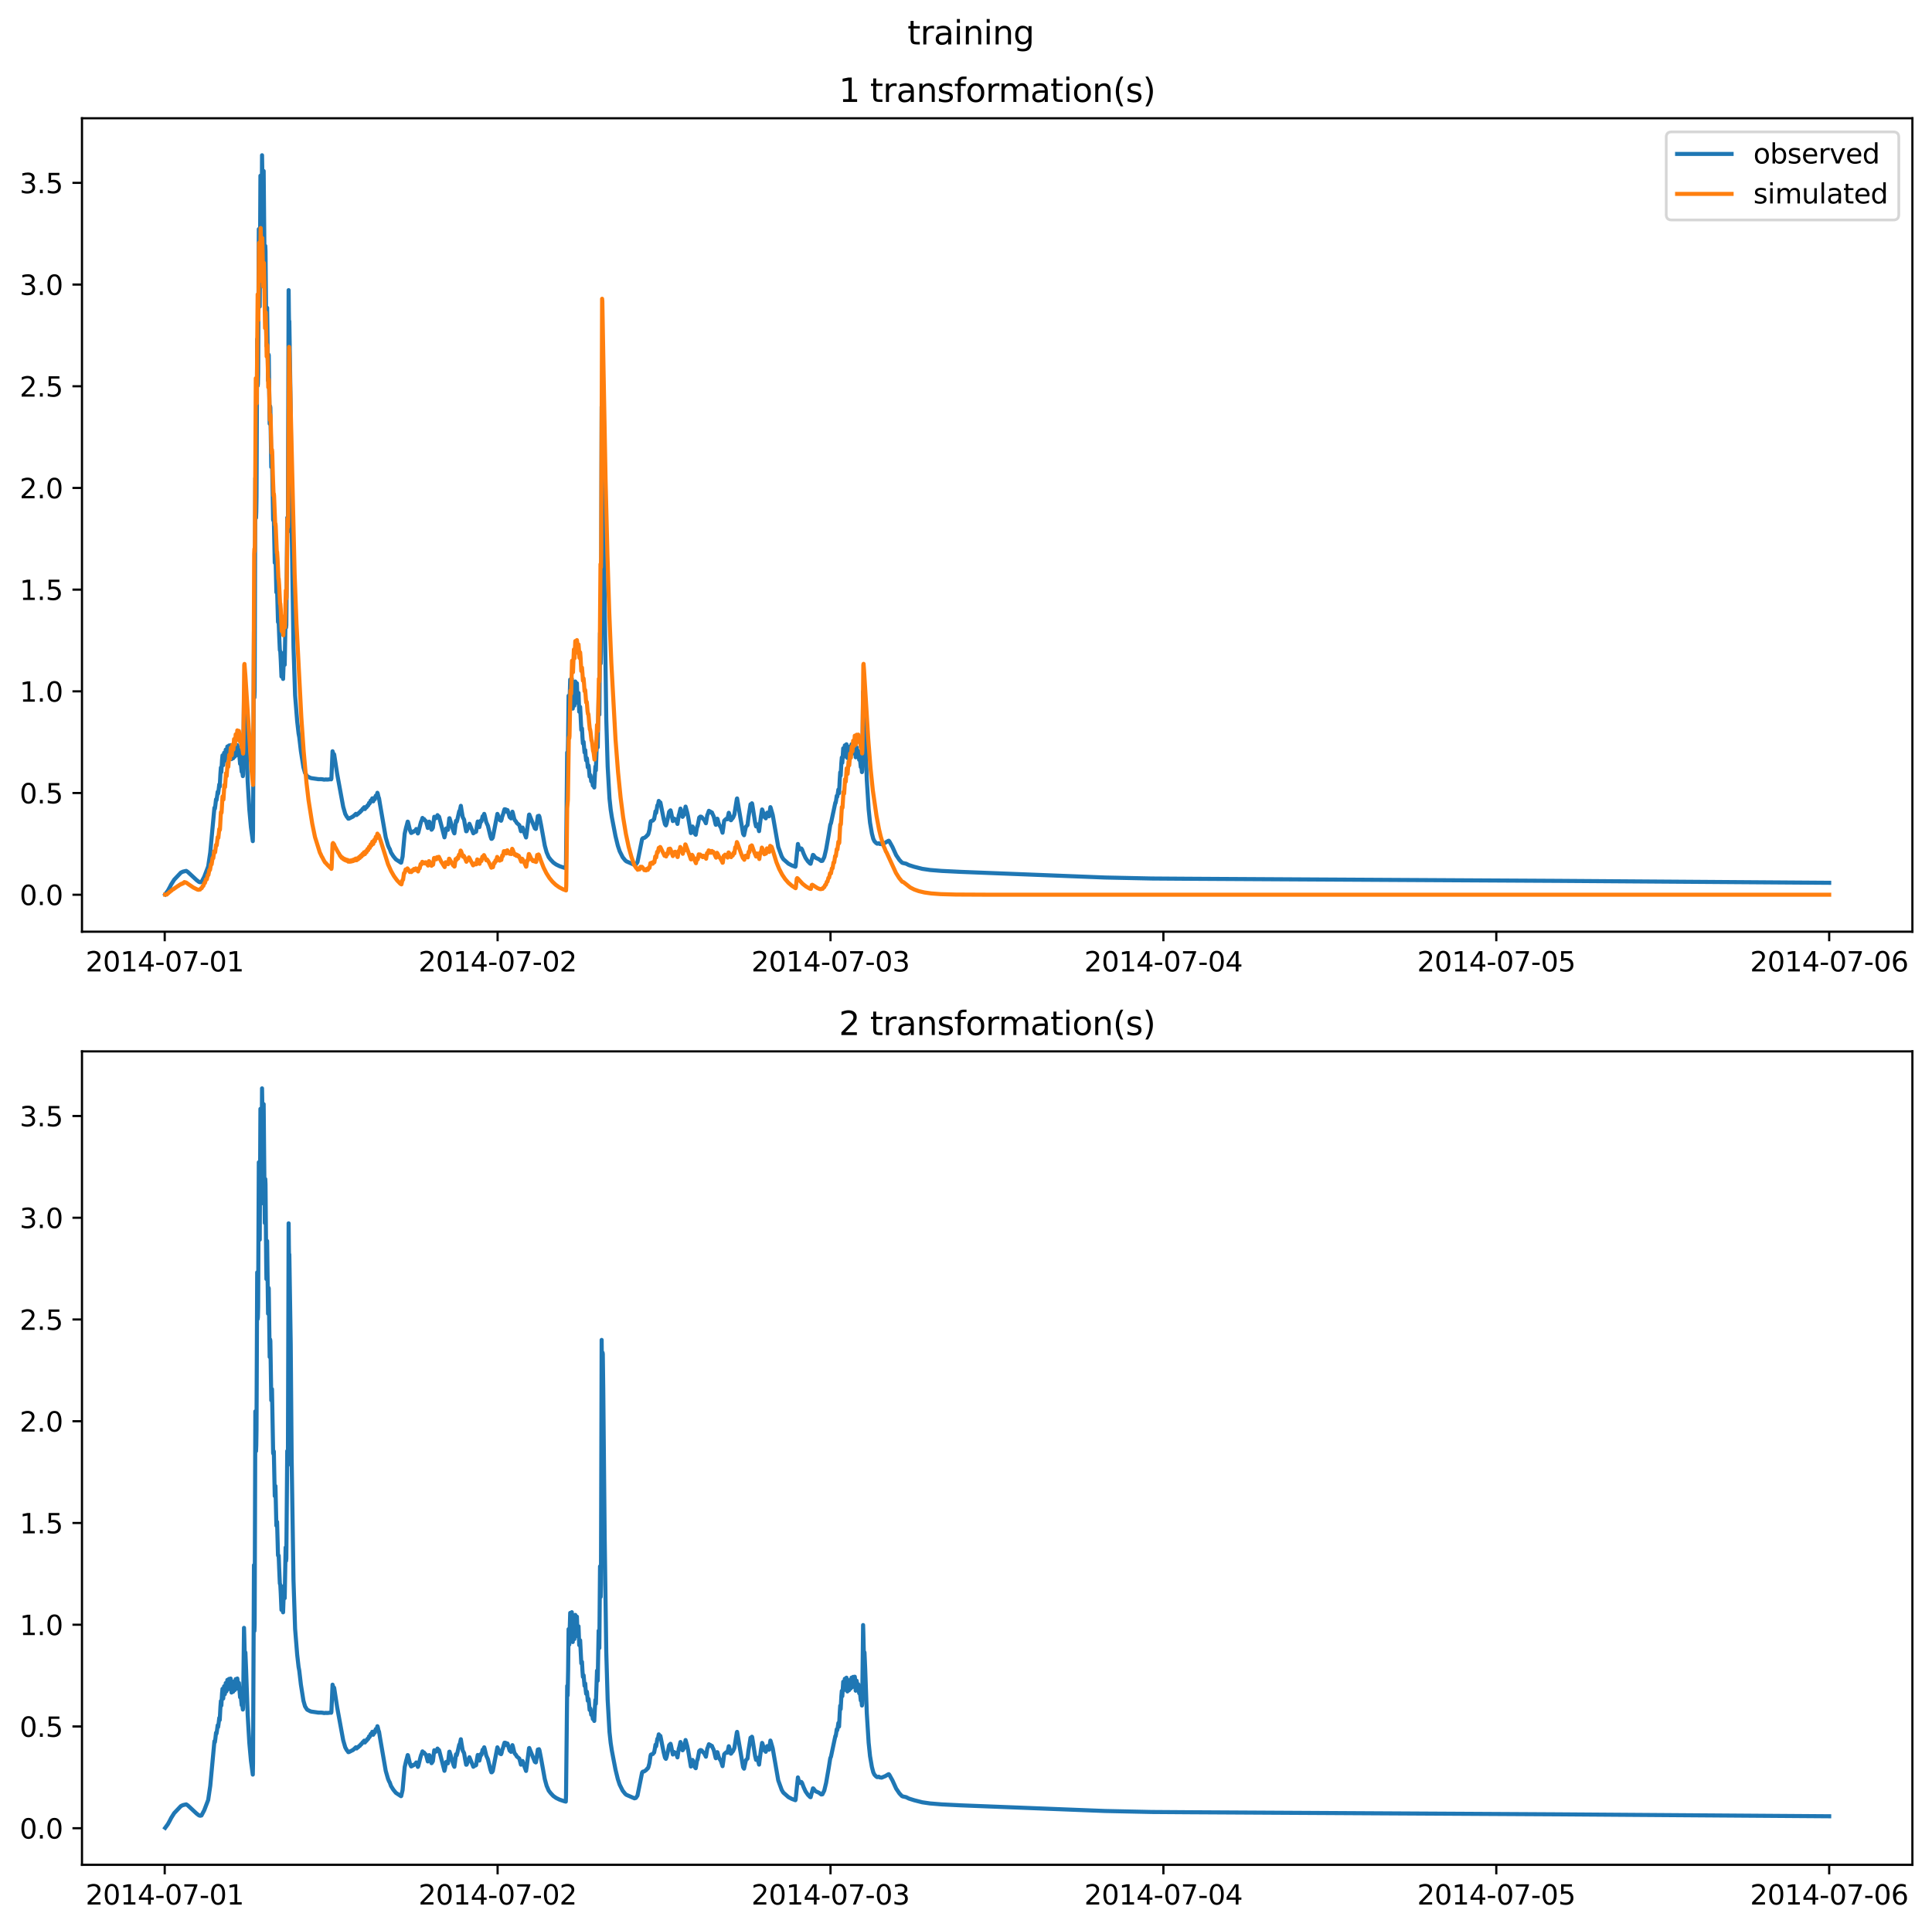 <?xml version="1.0" encoding="utf-8" standalone="no"?>
<!DOCTYPE svg PUBLIC "-//W3C//DTD SVG 1.1//EN"
  "http://www.w3.org/Graphics/SVG/1.1/DTD/svg11.dtd">
<svg xmlns:xlink="http://www.w3.org/1999/xlink" width="709.427pt" height="708.798pt" viewBox="0 0 709.427 708.798" xmlns="http://www.w3.org/2000/svg" version="1.1">
 <defs>
  <style type="text/css">*{stroke-linejoin: round; stroke-linecap: butt}</style>
 </defs>
 <g id="figure_1">
  <g id="patch_1">
   <path d="M 0 708.798 
L 709.427 708.798 
L 709.427 0 
L 0 0 
z
" style="fill: #ffffff"/>
  </g>
  <g id="axes_1">
   <g id="patch_2">
    <path d="M 30.103 342.2 
L 702.227 342.2 
L 702.227 43.44 
L 30.103 43.44 
z
" style="fill: #ffffff"/>
   </g>
   <g id="matplotlib.axis_1">
    <g id="xtick_1">
     <g id="line2d_1">
      <defs>
       <path id="m1830c07502" d="M 0 0 
L 0 3.5 
" style="stroke: #000000; stroke-width: 0.8"/>
      </defs>
      <g>
       <use xlink:href="#m1830c07502" x="60.484" y="342.2" style="stroke: #000000; stroke-width: 0.8"/>
      </g>
     </g>
     <g id="text_1">
      <!-- 2014-07-01 -->
      <g transform="translate(31.427 356.798) scale(0.1 -0.1)">
       <defs>
        <path id="DejaVuSans-32" d="M 1228 531 
L 3431 531 
L 3431 0 
L 469 0 
L 469 531 
Q 828 903 1448 1529 
Q 2069 2156 2228 2338 
Q 2531 2678 2651 2914 
Q 2772 3150 2772 3378 
Q 2772 3750 2511 3984 
Q 2250 4219 1831 4219 
Q 1534 4219 1204 4116 
Q 875 4013 500 3803 
L 500 4441 
Q 881 4594 1212 4672 
Q 1544 4750 1819 4750 
Q 2544 4750 2975 4387 
Q 3406 4025 3406 3419 
Q 3406 3131 3298 2873 
Q 3191 2616 2906 2266 
Q 2828 2175 2409 1742 
Q 1991 1309 1228 531 
z
" transform="scale(0.016)"/>
        <path id="DejaVuSans-30" d="M 2034 4250 
Q 1547 4250 1301 3770 
Q 1056 3291 1056 2328 
Q 1056 1369 1301 889 
Q 1547 409 2034 409 
Q 2525 409 2770 889 
Q 3016 1369 3016 2328 
Q 3016 3291 2770 3770 
Q 2525 4250 2034 4250 
z
M 2034 4750 
Q 2819 4750 3233 4129 
Q 3647 3509 3647 2328 
Q 3647 1150 3233 529 
Q 2819 -91 2034 -91 
Q 1250 -91 836 529 
Q 422 1150 422 2328 
Q 422 3509 836 4129 
Q 1250 4750 2034 4750 
z
" transform="scale(0.016)"/>
        <path id="DejaVuSans-31" d="M 794 531 
L 1825 531 
L 1825 4091 
L 703 3866 
L 703 4441 
L 1819 4666 
L 2450 4666 
L 2450 531 
L 3481 531 
L 3481 0 
L 794 0 
L 794 531 
z
" transform="scale(0.016)"/>
        <path id="DejaVuSans-34" d="M 2419 4116 
L 825 1625 
L 2419 1625 
L 2419 4116 
z
M 2253 4666 
L 3047 4666 
L 3047 1625 
L 3713 1625 
L 3713 1100 
L 3047 1100 
L 3047 0 
L 2419 0 
L 2419 1100 
L 313 1100 
L 313 1709 
L 2253 4666 
z
" transform="scale(0.016)"/>
        <path id="DejaVuSans-2d" d="M 313 2009 
L 1997 2009 
L 1997 1497 
L 313 1497 
L 313 2009 
z
" transform="scale(0.016)"/>
        <path id="DejaVuSans-37" d="M 525 4666 
L 3525 4666 
L 3525 4397 
L 1831 0 
L 1172 0 
L 2766 4134 
L 525 4134 
L 525 4666 
z
" transform="scale(0.016)"/>
       </defs>
       <use xlink:href="#DejaVuSans-32"/>
       <use xlink:href="#DejaVuSans-30" x="63.623"/>
       <use xlink:href="#DejaVuSans-31" x="127.246"/>
       <use xlink:href="#DejaVuSans-34" x="190.869"/>
       <use xlink:href="#DejaVuSans-2d" x="254.492"/>
       <use xlink:href="#DejaVuSans-30" x="290.576"/>
       <use xlink:href="#DejaVuSans-37" x="354.199"/>
       <use xlink:href="#DejaVuSans-2d" x="417.822"/>
       <use xlink:href="#DejaVuSans-30" x="453.906"/>
       <use xlink:href="#DejaVuSans-31" x="517.529"/>
      </g>
     </g>
    </g>
    <g id="xtick_2">
     <g id="line2d_2">
      <g>
       <use xlink:href="#m1830c07502" x="182.723" y="342.2" style="stroke: #000000; stroke-width: 0.8"/>
      </g>
     </g>
     <g id="text_2">
      <!-- 2014-07-02 -->
      <g transform="translate(153.665 356.798) scale(0.1 -0.1)">
       <use xlink:href="#DejaVuSans-32"/>
       <use xlink:href="#DejaVuSans-30" x="63.623"/>
       <use xlink:href="#DejaVuSans-31" x="127.246"/>
       <use xlink:href="#DejaVuSans-34" x="190.869"/>
       <use xlink:href="#DejaVuSans-2d" x="254.492"/>
       <use xlink:href="#DejaVuSans-30" x="290.576"/>
       <use xlink:href="#DejaVuSans-37" x="354.199"/>
       <use xlink:href="#DejaVuSans-2d" x="417.822"/>
       <use xlink:href="#DejaVuSans-30" x="453.906"/>
       <use xlink:href="#DejaVuSans-32" x="517.529"/>
      </g>
     </g>
    </g>
    <g id="xtick_3">
     <g id="line2d_3">
      <g>
       <use xlink:href="#m1830c07502" x="304.961" y="342.2" style="stroke: #000000; stroke-width: 0.8"/>
      </g>
     </g>
     <g id="text_3">
      <!-- 2014-07-03 -->
      <g transform="translate(275.903 356.798) scale(0.1 -0.1)">
       <defs>
        <path id="DejaVuSans-33" d="M 2597 2516 
Q 3050 2419 3304 2112 
Q 3559 1806 3559 1356 
Q 3559 666 3084 287 
Q 2609 -91 1734 -91 
Q 1441 -91 1130 -33 
Q 819 25 488 141 
L 488 750 
Q 750 597 1062 519 
Q 1375 441 1716 441 
Q 2309 441 2620 675 
Q 2931 909 2931 1356 
Q 2931 1769 2642 2001 
Q 2353 2234 1838 2234 
L 1294 2234 
L 1294 2753 
L 1863 2753 
Q 2328 2753 2575 2939 
Q 2822 3125 2822 3475 
Q 2822 3834 2567 4026 
Q 2313 4219 1838 4219 
Q 1578 4219 1281 4162 
Q 984 4106 628 3988 
L 628 4550 
Q 988 4650 1302 4700 
Q 1616 4750 1894 4750 
Q 2613 4750 3031 4423 
Q 3450 4097 3450 3541 
Q 3450 3153 3228 2886 
Q 3006 2619 2597 2516 
z
" transform="scale(0.016)"/>
       </defs>
       <use xlink:href="#DejaVuSans-32"/>
       <use xlink:href="#DejaVuSans-30" x="63.623"/>
       <use xlink:href="#DejaVuSans-31" x="127.246"/>
       <use xlink:href="#DejaVuSans-34" x="190.869"/>
       <use xlink:href="#DejaVuSans-2d" x="254.492"/>
       <use xlink:href="#DejaVuSans-30" x="290.576"/>
       <use xlink:href="#DejaVuSans-37" x="354.199"/>
       <use xlink:href="#DejaVuSans-2d" x="417.822"/>
       <use xlink:href="#DejaVuSans-30" x="453.906"/>
       <use xlink:href="#DejaVuSans-33" x="517.529"/>
      </g>
     </g>
    </g>
    <g id="xtick_4">
     <g id="line2d_4">
      <g>
       <use xlink:href="#m1830c07502" x="427.199" y="342.2" style="stroke: #000000; stroke-width: 0.8"/>
      </g>
     </g>
     <g id="text_4">
      <!-- 2014-07-04 -->
      <g transform="translate(398.141 356.798) scale(0.1 -0.1)">
       <use xlink:href="#DejaVuSans-32"/>
       <use xlink:href="#DejaVuSans-30" x="63.623"/>
       <use xlink:href="#DejaVuSans-31" x="127.246"/>
       <use xlink:href="#DejaVuSans-34" x="190.869"/>
       <use xlink:href="#DejaVuSans-2d" x="254.492"/>
       <use xlink:href="#DejaVuSans-30" x="290.576"/>
       <use xlink:href="#DejaVuSans-37" x="354.199"/>
       <use xlink:href="#DejaVuSans-2d" x="417.822"/>
       <use xlink:href="#DejaVuSans-30" x="453.906"/>
       <use xlink:href="#DejaVuSans-34" x="517.529"/>
      </g>
     </g>
    </g>
    <g id="xtick_5">
     <g id="line2d_5">
      <g>
       <use xlink:href="#m1830c07502" x="549.437" y="342.2" style="stroke: #000000; stroke-width: 0.8"/>
      </g>
     </g>
     <g id="text_5">
      <!-- 2014-07-05 -->
      <g transform="translate(520.38 356.798) scale(0.1 -0.1)">
       <defs>
        <path id="DejaVuSans-35" d="M 691 4666 
L 3169 4666 
L 3169 4134 
L 1269 4134 
L 1269 2991 
Q 1406 3038 1543 3061 
Q 1681 3084 1819 3084 
Q 2600 3084 3056 2656 
Q 3513 2228 3513 1497 
Q 3513 744 3044 326 
Q 2575 -91 1722 -91 
Q 1428 -91 1123 -41 
Q 819 9 494 109 
L 494 744 
Q 775 591 1075 516 
Q 1375 441 1709 441 
Q 2250 441 2565 725 
Q 2881 1009 2881 1497 
Q 2881 1984 2565 2268 
Q 2250 2553 1709 2553 
Q 1456 2553 1204 2497 
Q 953 2441 691 2322 
L 691 4666 
z
" transform="scale(0.016)"/>
       </defs>
       <use xlink:href="#DejaVuSans-32"/>
       <use xlink:href="#DejaVuSans-30" x="63.623"/>
       <use xlink:href="#DejaVuSans-31" x="127.246"/>
       <use xlink:href="#DejaVuSans-34" x="190.869"/>
       <use xlink:href="#DejaVuSans-2d" x="254.492"/>
       <use xlink:href="#DejaVuSans-30" x="290.576"/>
       <use xlink:href="#DejaVuSans-37" x="354.199"/>
       <use xlink:href="#DejaVuSans-2d" x="417.822"/>
       <use xlink:href="#DejaVuSans-30" x="453.906"/>
       <use xlink:href="#DejaVuSans-35" x="517.529"/>
      </g>
     </g>
    </g>
    <g id="xtick_6">
     <g id="line2d_6">
      <g>
       <use xlink:href="#m1830c07502" x="671.676" y="342.2" style="stroke: #000000; stroke-width: 0.8"/>
      </g>
     </g>
     <g id="text_6">
      <!-- 2014-07-06 -->
      <g transform="translate(642.618 356.798) scale(0.1 -0.1)">
       <defs>
        <path id="DejaVuSans-36" d="M 2113 2584 
Q 1688 2584 1439 2293 
Q 1191 2003 1191 1497 
Q 1191 994 1439 701 
Q 1688 409 2113 409 
Q 2538 409 2786 701 
Q 3034 994 3034 1497 
Q 3034 2003 2786 2293 
Q 2538 2584 2113 2584 
z
M 3366 4563 
L 3366 3988 
Q 3128 4100 2886 4159 
Q 2644 4219 2406 4219 
Q 1781 4219 1451 3797 
Q 1122 3375 1075 2522 
Q 1259 2794 1537 2939 
Q 1816 3084 2150 3084 
Q 2853 3084 3261 2657 
Q 3669 2231 3669 1497 
Q 3669 778 3244 343 
Q 2819 -91 2113 -91 
Q 1303 -91 875 529 
Q 447 1150 447 2328 
Q 447 3434 972 4092 
Q 1497 4750 2381 4750 
Q 2619 4750 2861 4703 
Q 3103 4656 3366 4563 
z
" transform="scale(0.016)"/>
       </defs>
       <use xlink:href="#DejaVuSans-32"/>
       <use xlink:href="#DejaVuSans-30" x="63.623"/>
       <use xlink:href="#DejaVuSans-31" x="127.246"/>
       <use xlink:href="#DejaVuSans-34" x="190.869"/>
       <use xlink:href="#DejaVuSans-2d" x="254.492"/>
       <use xlink:href="#DejaVuSans-30" x="290.576"/>
       <use xlink:href="#DejaVuSans-37" x="354.199"/>
       <use xlink:href="#DejaVuSans-2d" x="417.822"/>
       <use xlink:href="#DejaVuSans-30" x="453.906"/>
       <use xlink:href="#DejaVuSans-36" x="517.529"/>
      </g>
     </g>
    </g>
   </g>
   <g id="matplotlib.axis_2">
    <g id="ytick_1">
     <g id="line2d_7">
      <defs>
       <path id="md8219995f9" d="M 0 0 
L -3.5 0 
" style="stroke: #000000; stroke-width: 0.8"/>
      </defs>
      <g>
       <use xlink:href="#md8219995f9" x="30.103" y="328.62" style="stroke: #000000; stroke-width: 0.8"/>
      </g>
     </g>
     <g id="text_7">
      <!-- 0.0 -->
      <g transform="translate(7.2 332.419) scale(0.1 -0.1)">
       <defs>
        <path id="DejaVuSans-2e" d="M 684 794 
L 1344 794 
L 1344 0 
L 684 0 
L 684 794 
z
" transform="scale(0.016)"/>
       </defs>
       <use xlink:href="#DejaVuSans-30"/>
       <use xlink:href="#DejaVuSans-2e" x="63.623"/>
       <use xlink:href="#DejaVuSans-30" x="95.41"/>
      </g>
     </g>
    </g>
    <g id="ytick_2">
     <g id="line2d_8">
      <g>
       <use xlink:href="#md8219995f9" x="30.103" y="291.269" style="stroke: #000000; stroke-width: 0.8"/>
      </g>
     </g>
     <g id="text_8">
      <!-- 0.5 -->
      <g transform="translate(7.2 295.068) scale(0.1 -0.1)">
       <use xlink:href="#DejaVuSans-30"/>
       <use xlink:href="#DejaVuSans-2e" x="63.623"/>
       <use xlink:href="#DejaVuSans-35" x="95.41"/>
      </g>
     </g>
    </g>
    <g id="ytick_3">
     <g id="line2d_9">
      <g>
       <use xlink:href="#md8219995f9" x="30.103" y="253.918" style="stroke: #000000; stroke-width: 0.8"/>
      </g>
     </g>
     <g id="text_9">
      <!-- 1.0 -->
      <g transform="translate(7.2 257.717) scale(0.1 -0.1)">
       <use xlink:href="#DejaVuSans-31"/>
       <use xlink:href="#DejaVuSans-2e" x="63.623"/>
       <use xlink:href="#DejaVuSans-30" x="95.41"/>
      </g>
     </g>
    </g>
    <g id="ytick_4">
     <g id="line2d_10">
      <g>
       <use xlink:href="#md8219995f9" x="30.103" y="216.567" style="stroke: #000000; stroke-width: 0.8"/>
      </g>
     </g>
     <g id="text_10">
      <!-- 1.5 -->
      <g transform="translate(7.2 220.366) scale(0.1 -0.1)">
       <use xlink:href="#DejaVuSans-31"/>
       <use xlink:href="#DejaVuSans-2e" x="63.623"/>
       <use xlink:href="#DejaVuSans-35" x="95.41"/>
      </g>
     </g>
    </g>
    <g id="ytick_5">
     <g id="line2d_11">
      <g>
       <use xlink:href="#md8219995f9" x="30.103" y="179.216" style="stroke: #000000; stroke-width: 0.8"/>
      </g>
     </g>
     <g id="text_11">
      <!-- 2.0 -->
      <g transform="translate(7.2 183.015) scale(0.1 -0.1)">
       <use xlink:href="#DejaVuSans-32"/>
       <use xlink:href="#DejaVuSans-2e" x="63.623"/>
       <use xlink:href="#DejaVuSans-30" x="95.41"/>
      </g>
     </g>
    </g>
    <g id="ytick_6">
     <g id="line2d_12">
      <g>
       <use xlink:href="#md8219995f9" x="30.103" y="141.865" style="stroke: #000000; stroke-width: 0.8"/>
      </g>
     </g>
     <g id="text_12">
      <!-- 2.5 -->
      <g transform="translate(7.2 145.664) scale(0.1 -0.1)">
       <use xlink:href="#DejaVuSans-32"/>
       <use xlink:href="#DejaVuSans-2e" x="63.623"/>
       <use xlink:href="#DejaVuSans-35" x="95.41"/>
      </g>
     </g>
    </g>
    <g id="ytick_7">
     <g id="line2d_13">
      <g>
       <use xlink:href="#md8219995f9" x="30.103" y="104.514" style="stroke: #000000; stroke-width: 0.8"/>
      </g>
     </g>
     <g id="text_13">
      <!-- 3.0 -->
      <g transform="translate(7.2 108.313) scale(0.1 -0.1)">
       <use xlink:href="#DejaVuSans-33"/>
       <use xlink:href="#DejaVuSans-2e" x="63.623"/>
       <use xlink:href="#DejaVuSans-30" x="95.41"/>
      </g>
     </g>
    </g>
    <g id="ytick_8">
     <g id="line2d_14">
      <g>
       <use xlink:href="#md8219995f9" x="30.103" y="67.163" style="stroke: #000000; stroke-width: 0.8"/>
      </g>
     </g>
     <g id="text_14">
      <!-- 3.5 -->
      <g transform="translate(7.2 70.962) scale(0.1 -0.1)">
       <use xlink:href="#DejaVuSans-33"/>
       <use xlink:href="#DejaVuSans-2e" x="63.623"/>
       <use xlink:href="#DejaVuSans-35" x="95.41"/>
      </g>
     </g>
    </g>
   </g>
   <g id="line2d_15">
    <path d="M 60.654 328.487 
L 61.673 327.095 
L 62.352 325.847 
L 62.861 324.84 
L 63.965 323.087 
L 66.427 320.496 
L 67.191 320.136 
L 68.379 319.869 
L 68.973 320.258 
L 70.077 321.283 
L 72.199 323.259 
L 73.048 323.898 
L 73.472 324.047 
L 73.982 323.945 
L 75 322.024 
L 76.443 318.246 
L 77.207 313.054 
L 78.735 296.683 
L 78.905 297.013 
L 79.075 295.832 
L 79.329 293.569 
L 79.414 293.586 
L 79.499 293.885 
L 79.669 292.836 
L 79.924 290.831 
L 80.093 291.469 
L 80.263 290.28 
L 80.518 288.106 
L 80.688 288.898 
L 80.942 284.134 
L 81.112 281.909 
L 81.282 283.579 
L 81.537 279.077 
L 81.706 277.443 
L 81.961 281.022 
L 82.301 276.492 
L 82.385 276.887 
L 82.555 279.429 
L 82.64 278.845 
L 82.895 275.328 
L 82.98 275.742 
L 83.149 278.382 
L 83.319 276.3 
L 83.489 274.188 
L 83.574 274.765 
L 83.744 277.615 
L 83.913 275.74 
L 84.083 273.82 
L 84.168 274.473 
L 84.338 277.363 
L 84.508 275.488 
L 84.677 273.677 
L 84.762 274.268 
L 85.017 278.811 
L 85.187 276.907 
L 85.357 275.208 
L 85.441 275.68 
L 85.611 278.502 
L 85.696 278.048 
L 85.951 274.74 
L 86.036 275.225 
L 86.205 277.902 
L 86.29 277.32 
L 86.545 273.892 
L 86.63 274.546 
L 86.8 277.383 
L 86.884 276.835 
L 87.139 273.663 
L 87.224 274.347 
L 87.394 277.341 
L 87.479 277.11 
L 87.733 275.288 
L 87.903 277.548 
L 88.158 280.551 
L 88.412 279.998 
L 88.582 281.854 
L 88.752 283.473 
L 89.007 283.661 
L 89.176 285.056 
L 89.261 284.404 
L 89.601 255.07 
L 89.686 257.817 
L 89.856 264.824 
L 89.94 264.738 
L 90.025 263.976 
L 90.11 264.12 
L 90.365 270.32 
L 90.959 287.183 
L 91.553 297.251 
L 92.148 303.864 
L 92.827 308.938 
L 92.912 304.817 
L 93.251 232.035 
L 93.336 244.624 
L 93.421 256.201 
L 93.506 253.844 
L 93.76 175.592 
L 93.845 179.074 
L 94.015 190.194 
L 94.1 188.081 
L 94.185 182.407 
L 94.439 124.576 
L 94.609 141.712 
L 94.694 141.02 
L 94.779 137.507 
L 95.034 84.152 
L 95.373 112.576 
L 95.628 64.54 
L 95.967 99.265 
L 96.222 57.02 
L 96.307 62.073 
L 96.562 94.672 
L 96.816 62.809 
L 96.986 81.539 
L 97.241 106.441 
L 97.411 90.302 
L 97.495 92.284 
L 97.75 121.09 
L 97.835 127.034 
L 98.09 113.059 
L 98.429 139.739 
L 98.599 130.213 
L 98.684 130.442 
L 99.023 155.636 
L 99.193 149.197 
L 99.278 149.804 
L 99.618 171.549 
L 99.703 170.442 
L 99.872 167.424 
L 100.297 190.907 
L 100.382 191.17 
L 100.467 190.148 
L 100.551 190.283 
L 100.891 206.693 
L 101.061 206.203 
L 101.146 202.997 
L 101.485 217.553 
L 101.57 217.372 
L 101.74 216.176 
L 101.91 222.298 
L 102.079 228.434 
L 102.164 228.613 
L 102.249 228.456 
L 102.334 228.533 
L 102.504 233.029 
L 102.758 238.795 
L 102.928 239.228 
L 103.098 242.505 
L 103.353 248.485 
L 103.522 246.361 
L 103.692 244.543 
L 103.947 249.361 
L 104.286 239.741 
L 104.541 244.17 
L 104.881 225.557 
L 105.05 230.481 
L 105.135 229.574 
L 105.475 190.143 
L 105.645 195.383 
L 105.73 191.026 
L 105.984 106.564 
L 106.069 114.759 
L 106.154 120.054 
L 106.239 117.968 
L 106.748 150.859 
L 107.088 192.633 
L 107.767 237.56 
L 108.361 255.409 
L 109.125 264.904 
L 109.634 269.393 
L 109.889 270.763 
L 110.483 275.859 
L 111.417 281.803 
L 112.011 283.887 
L 112.775 285.094 
L 113.964 285.704 
L 114.388 285.817 
L 116.51 286.118 
L 116.765 286.173 
L 117.614 286.182 
L 117.868 286.158 
L 118.123 286.206 
L 118.548 286.238 
L 118.802 286.321 
L 119.227 286.339 
L 119.566 286.28 
L 119.736 286.276 
L 119.991 286.32 
L 120.5 286.297 
L 121.519 286.149 
L 121.604 286.244 
L 121.688 285.942 
L 122.113 275.925 
L 122.198 276.175 
L 122.368 277.135 
L 122.452 277.193 
L 122.622 276.958 
L 122.707 277.121 
L 123.386 281.513 
L 123.811 284.271 
L 126.018 296.314 
L 126.782 298.955 
L 127.376 300.016 
L 127.715 300.373 
L 127.885 300.692 
L 128.055 300.702 
L 129.328 300.053 
L 129.498 299.906 
L 129.583 299.954 
L 130.687 298.908 
L 130.941 299.351 
L 131.111 299.177 
L 131.366 298.855 
L 131.535 298.888 
L 131.79 298.541 
L 131.96 298.363 
L 132.13 298.399 
L 132.384 297.977 
L 132.554 297.76 
L 132.639 297.865 
L 132.894 297.498 
L 133.148 297.093 
L 133.233 297.227 
L 133.318 297.163 
L 133.573 296.675 
L 133.742 296.477 
L 133.997 297.149 
L 134.167 296.847 
L 134.422 296.392 
L 134.506 296.583 
L 134.591 296.535 
L 134.846 295.944 
L 135.016 295.745 
L 135.101 295.948 
L 135.27 295.689 
L 135.525 294.899 
L 135.61 294.933 
L 135.695 295.147 
L 135.865 294.845 
L 136.119 294.015 
L 136.204 294.095 
L 136.289 294.363 
L 136.374 294.298 
L 136.714 293.217 
L 136.798 293.331 
L 137.053 294.314 
L 137.223 293.73 
L 137.393 293.074 
L 137.562 293.597 
L 137.647 293.532 
L 137.987 292.237 
L 138.072 292.389 
L 138.157 292.773 
L 138.242 292.7 
L 138.581 291.176 
L 138.666 291.35 
L 139.006 292.803 
L 139.175 293.179 
L 139.515 295.266 
L 141.637 307.55 
L 142.486 310.507 
L 142.91 311.515 
L 143.08 311.74 
L 143.589 313.148 
L 144.438 314.493 
L 145.372 315.637 
L 147.24 316.859 
L 147.325 316.815 
L 147.834 314.598 
L 148.089 311.709 
L 148.598 306.202 
L 149.107 303.977 
L 149.362 303.085 
L 149.701 301.772 
L 149.786 301.819 
L 150.041 302.83 
L 150.55 304.991 
L 150.975 305.939 
L 151.229 305.85 
L 151.399 305.428 
L 151.484 305.465 
L 151.654 305.58 
L 151.824 305.537 
L 152.163 305.183 
L 152.333 305.241 
L 152.503 305.078 
L 152.842 304.481 
L 153.012 304.835 
L 153.436 306.115 
L 153.606 305.785 
L 154.37 302.682 
L 154.625 301.779 
L 154.88 301.252 
L 155.134 300.416 
L 155.304 300.746 
L 155.559 300.941 
L 155.728 300.85 
L 155.898 301.145 
L 156.238 301.495 
L 156.323 301.502 
L 156.492 301.872 
L 157.087 304.106 
L 157.256 303.634 
L 157.596 301.782 
L 157.681 301.848 
L 158.445 304.741 
L 158.53 304.697 
L 158.954 304.012 
L 159.294 301.289 
L 159.463 299.988 
L 159.548 300.016 
L 159.888 300.584 
L 160.227 300.405 
L 160.652 299.384 
L 160.991 299.911 
L 161.161 299.894 
L 161.246 300.02 
L 163.199 307.547 
L 163.453 306.455 
L 163.793 304.35 
L 163.878 304.272 
L 164.387 304.806 
L 164.472 304.794 
L 164.726 302.875 
L 164.981 300.559 
L 165.066 300.513 
L 165.575 302.16 
L 166.085 303.948 
L 166.594 305.583 
L 166.849 306.078 
L 167.103 304.19 
L 167.443 301.481 
L 167.613 301.841 
L 167.698 301.848 
L 167.867 301.323 
L 168.631 297.946 
L 168.716 298.039 
L 168.886 297.541 
L 169.226 295.963 
L 169.48 297.599 
L 169.905 300.093 
L 170.244 300.748 
L 170.414 301.054 
L 170.754 303.113 
L 171.178 305.317 
L 171.348 305.291 
L 172.027 303.491 
L 172.366 302.559 
L 173.3 304.785 
L 173.809 306.066 
L 173.979 305.908 
L 174.234 305.643 
L 174.404 305.64 
L 174.658 305.585 
L 174.828 305.461 
L 175.168 303.121 
L 175.422 301.73 
L 175.677 302.75 
L 176.017 303.8 
L 176.271 302.704 
L 176.526 301.424 
L 176.696 301.791 
L 176.781 301.692 
L 176.95 301.057 
L 177.205 299.826 
L 177.375 299.829 
L 177.545 299.592 
L 177.799 298.923 
L 177.969 299.467 
L 178.563 301.998 
L 179.157 303.287 
L 180.091 307.177 
L 180.431 308.1 
L 180.6 308.088 
L 180.94 307.664 
L 182.638 298.929 
L 182.723 299.045 
L 183.147 300.449 
L 183.656 301.287 
L 183.826 301.196 
L 183.996 301.449 
L 184.166 301.034 
L 184.505 299.476 
L 184.59 299.515 
L 184.76 298.959 
L 185.015 297.967 
L 185.269 297.222 
L 185.524 297.285 
L 185.609 297.251 
L 185.694 297.363 
L 185.948 298.099 
L 186.118 297.828 
L 186.288 297.502 
L 186.373 297.574 
L 187.137 300.116 
L 187.391 300.33 
L 187.561 300.476 
L 187.646 300.591 
L 187.901 299.35 
L 188.155 298.123 
L 188.325 298.627 
L 188.835 300.759 
L 189.089 301.307 
L 189.429 301.665 
L 189.768 302.275 
L 190.532 302.911 
L 190.702 303.07 
L 191.042 304.353 
L 191.296 305.304 
L 191.466 305.042 
L 191.891 303.939 
L 192.145 304.684 
L 192.57 305.967 
L 193.164 307.594 
L 193.419 305.956 
L 194.267 299.235 
L 194.352 299.167 
L 196.39 304.244 
L 196.729 304.469 
L 196.814 304.383 
L 197.493 299.741 
L 197.748 299.737 
L 197.918 299.619 
L 198.087 300.022 
L 198.682 303.039 
L 200.04 310.564 
L 200.294 311.503 
L 200.719 313.048 
L 201.483 314.812 
L 202.162 315.702 
L 203.181 316.79 
L 204.199 317.509 
L 205.473 318.131 
L 207.085 318.682 
L 207.765 318.857 
L 207.849 316.435 
L 208.274 276.366 
L 208.359 277.338 
L 208.444 279.874 
L 208.613 270.681 
L 208.783 255.53 
L 209.038 261.242 
L 209.377 249.587 
L 209.632 258.707 
L 209.972 249.318 
L 210.311 260.265 
L 210.651 250.929 
L 210.905 259.176 
L 211.245 250.313 
L 211.5 257.04 
L 211.839 250.953 
L 212.094 258.163 
L 212.179 257.259 
L 212.433 254.501 
L 212.688 261.405 
L 212.773 261.099 
L 213.028 259.639 
L 213.452 268.098 
L 213.707 267.547 
L 213.876 270.77 
L 214.046 273.066 
L 214.301 272.482 
L 214.64 276.36 
L 214.895 275.492 
L 215.065 277.818 
L 215.235 279.266 
L 215.489 278.481 
L 215.574 278.996 
L 215.829 281.824 
L 216.084 281.117 
L 216.168 281.501 
L 216.508 285.223 
L 216.763 284.665 
L 216.848 284.905 
L 217.102 286.988 
L 217.357 286.647 
L 217.442 286.777 
L 217.696 288.537 
L 217.866 288.328 
L 217.951 288.172 
L 218.036 288.241 
L 218.206 289.241 
L 218.46 284.17 
L 218.63 281.515 
L 218.8 282.946 
L 219.224 270.778 
L 219.394 274.552 
L 219.479 274.457 
L 219.819 256.12 
L 220.073 262.491 
L 220.328 232.492 
L 220.413 232.529 
L 220.583 243.676 
L 220.667 239.345 
L 220.922 149.371 
L 221.007 158.473 
L 221.092 165.43 
L 221.262 154.023 
L 221.347 154.55 
L 221.516 167.801 
L 222.026 221.223 
L 222.62 263.958 
L 223.129 281.427 
L 223.808 293.293 
L 224.233 297.281 
L 224.657 300.06 
L 225.167 302.75 
L 226.015 307.127 
L 226.864 310.595 
L 227.543 312.639 
L 228.647 314.847 
L 229.581 316.005 
L 230.005 316.359 
L 232.976 317.655 
L 233.486 317.502 
L 234.08 316.646 
L 235.098 311.577 
L 235.777 308.176 
L 236.032 307.863 
L 236.457 307.785 
L 236.626 307.712 
L 237.305 307.224 
L 237.73 306.667 
L 237.815 306.726 
L 238.069 306.317 
L 238.494 304.685 
L 238.833 302.212 
L 239.003 301.613 
L 239.767 301.355 
L 240.107 300.78 
L 240.192 300.838 
L 240.446 299.487 
L 240.701 297.979 
L 240.871 298.615 
L 240.956 298.457 
L 241.125 297.41 
L 241.38 295.785 
L 241.465 295.962 
L 241.635 295.584 
L 241.889 294.168 
L 241.974 294.241 
L 242.229 295 
L 242.484 294.73 
L 242.653 295.504 
L 243.672 300.669 
L 244.181 302.726 
L 244.521 303.159 
L 244.776 302.478 
L 245.37 299.825 
L 245.709 298.16 
L 246.049 297.799 
L 246.219 297.629 
L 246.388 298.21 
L 247.068 301.566 
L 247.237 301.275 
L 247.492 300.642 
L 247.747 300.83 
L 248.171 300.941 
L 248.765 302.621 
L 249.02 300.949 
L 249.275 299.282 
L 249.36 299.185 
L 249.869 296.984 
L 249.954 297.155 
L 250.633 300.016 
L 250.803 299.816 
L 251.142 299.018 
L 251.227 299.11 
L 251.482 297.688 
L 251.736 296.253 
L 251.906 296.85 
L 252.331 298.388 
L 252.67 299.96 
L 253.689 305.974 
L 253.774 305.816 
L 253.943 305.171 
L 254.283 303.555 
L 254.368 303.675 
L 255.047 306.089 
L 255.471 306.597 
L 255.896 304.094 
L 256.066 303.424 
L 256.151 303.446 
L 256.405 302.183 
L 256.745 300.301 
L 257.169 299.931 
L 257.339 299.94 
L 257.594 300.018 
L 257.848 300.301 
L 258.103 300.718 
L 258.442 300.879 
L 258.952 301.846 
L 259.206 302.369 
L 259.461 300.948 
L 259.716 299.327 
L 259.886 299.032 
L 260.14 298.273 
L 260.31 297.793 
L 260.65 298.048 
L 260.819 298.054 
L 261.159 298.446 
L 261.414 298.393 
L 261.668 299.018 
L 262.008 299.725 
L 262.178 300.257 
L 262.772 302.75 
L 262.857 302.941 
L 263.111 301.954 
L 263.366 300.698 
L 263.451 300.742 
L 263.79 302.07 
L 264.13 303.001 
L 264.724 303.961 
L 265.318 305.841 
L 265.573 304.116 
L 265.913 301.487 
L 266.167 301.194 
L 266.677 300.748 
L 267.016 300.854 
L 267.101 300.911 
L 267.61 298.526 
L 267.695 298.685 
L 268.374 301.267 
L 268.459 301.236 
L 268.629 300.951 
L 268.884 300.493 
L 268.969 300.586 
L 269.223 300.195 
L 269.648 299.196 
L 270.581 293.363 
L 270.666 293.251 
L 270.921 294.783 
L 272.873 306.241 
L 273.213 306.762 
L 273.552 305.176 
L 273.892 303.661 
L 274.486 303.047 
L 274.826 300.151 
L 275.08 298.638 
L 275.59 295.417 
L 275.675 295.536 
L 275.844 295.472 
L 276.099 295.034 
L 276.184 295.149 
L 276.439 296.754 
L 277.288 302.154 
L 277.627 303.526 
L 277.712 303.523 
L 278.136 302.787 
L 278.391 303.935 
L 278.731 305.274 
L 278.985 303.188 
L 279.41 299.983 
L 279.834 297.303 
L 279.919 297.395 
L 280.683 300.078 
L 280.938 300.226 
L 281.023 300.235 
L 281.192 300.564 
L 281.447 299.6 
L 281.702 298.485 
L 281.871 298.831 
L 282.211 299.651 
L 282.381 299.816 
L 282.89 296.447 
L 282.975 296.647 
L 283.739 299.308 
L 285.776 311.074 
L 287.05 314.591 
L 287.644 315.554 
L 289.511 317.205 
L 290.785 317.871 
L 292.058 318.341 
L 292.143 318.155 
L 292.992 309.977 
L 293.246 310.975 
L 293.586 312.01 
L 293.756 311.954 
L 294.095 311.6 
L 294.265 311.65 
L 294.52 312.019 
L 295.114 313.604 
L 295.793 315.098 
L 296.642 316.33 
L 297.491 317.189 
L 297.661 317.241 
L 298.17 315.26 
L 298.509 313.999 
L 298.679 314.044 
L 299.443 315.02 
L 300.717 315.598 
L 301.565 316.235 
L 301.99 316.169 
L 302.669 314.802 
L 303.348 311.979 
L 304.282 306.624 
L 304.876 302.901 
L 305.131 302.357 
L 306.744 294.758 
L 306.828 294.895 
L 306.998 294.061 
L 307.253 292.297 
L 307.338 292.374 
L 307.423 292.665 
L 307.592 291.785 
L 307.847 290 
L 307.932 290.183 
L 308.102 291.305 
L 308.356 286.272 
L 308.526 283.646 
L 308.696 284.874 
L 308.951 280.131 
L 309.12 278.197 
L 309.29 280.153 
L 309.46 277.536 
L 309.63 274.84 
L 309.715 275.197 
L 309.884 277.936 
L 310.054 275.773 
L 310.224 273.765 
L 310.309 274.406 
L 310.479 277.147 
L 310.648 275.188 
L 310.818 273.362 
L 310.903 273.972 
L 311.158 278.415 
L 311.328 276.457 
L 311.497 274.645 
L 311.582 275.164 
L 311.752 277.98 
L 311.837 277.511 
L 312.091 274.194 
L 312.176 274.646 
L 312.346 277.362 
L 312.516 275.304 
L 312.686 273.351 
L 312.771 273.854 
L 312.94 276.815 
L 313.11 274.881 
L 313.28 273.066 
L 313.365 273.649 
L 313.535 276.656 
L 313.704 274.857 
L 313.874 273.006 
L 313.959 273.649 
L 314.214 278.149 
L 314.383 276.277 
L 314.553 274.483 
L 314.638 275.059 
L 314.808 277.889 
L 314.893 277.822 
L 315.147 275.771 
L 315.232 276.243 
L 315.487 279.076 
L 315.742 278.125 
L 315.911 280.129 
L 316.081 281.736 
L 316.336 281.851 
L 316.506 283.579 
L 316.591 282.936 
L 316.93 254.041 
L 317.015 256.845 
L 317.185 264.18 
L 317.27 264.573 
L 317.355 263.931 
L 317.439 264.121 
L 317.694 269.954 
L 318.288 286.439 
L 318.967 297.245 
L 319.477 302.184 
L 320.156 306.121 
L 320.665 308.086 
L 321.09 308.963 
L 321.684 309.595 
L 322.108 309.873 
L 322.702 309.711 
L 323.042 309.971 
L 323.466 310.007 
L 323.721 310.056 
L 325.079 309.499 
L 326.183 308.84 
L 326.353 308.786 
L 326.607 309.09 
L 327.711 311.085 
L 329.069 314.081 
L 330.257 315.831 
L 331.191 316.822 
L 331.531 316.963 
L 332.719 317.222 
L 333.738 317.735 
L 335.69 318.354 
L 338.661 319.11 
L 341.548 319.53 
L 345.792 319.876 
L 352.922 320.228 
L 405.723 322.297 
L 422.955 322.663 
L 436.452 322.756 
L 572.187 323.529 
L 671.676 324.235 
L 671.676 324.235 
" clip-path="url(#pbdf34a49ae)" style="fill: none; stroke: #1f77b4; stroke-width: 1.5; stroke-linecap: square"/>
   </g>
   <g id="line2d_16">
    <path d="M 60.654 328.58 
L 61.248 328.555 
L 61.673 328.079 
L 61.843 328.033 
L 62.267 327.567 
L 62.437 327.537 
L 62.861 327.089 
L 63.031 327.073 
L 63.371 326.653 
L 63.795 326.542 
L 64.05 326.256 
L 64.389 326.126 
L 64.644 325.839 
L 64.983 325.724 
L 65.238 325.437 
L 65.578 325.335 
L 65.832 325.047 
L 66.172 324.957 
L 66.427 324.665 
L 66.851 324.653 
L 67.106 324.357 
L 67.36 324.424 
L 67.7 323.975 
L 68.379 324.171 
L 69.483 324.949 
L 71.01 325.981 
L 72.538 326.742 
L 72.963 326.808 
L 73.218 326.694 
L 73.472 326.709 
L 73.812 326.241 
L 74.066 326.207 
L 74.406 325.451 
L 74.661 325.385 
L 75 324.352 
L 75.255 324.272 
L 75.594 322.97 
L 75.764 322.954 
L 75.934 322.976 
L 76.274 321.437 
L 76.528 321.365 
L 76.868 319.55 
L 76.953 319.507 
L 77.038 319.603 
L 77.122 319.504 
L 77.462 317.446 
L 77.547 317.412 
L 77.632 317.537 
L 77.717 317.44 
L 78.056 315.144 
L 78.141 315.124 
L 78.226 315.281 
L 78.311 315.189 
L 78.65 312.658 
L 78.735 312.671 
L 78.99 313.033 
L 79.329 310.313 
L 79.414 310.325 
L 79.499 310.554 
L 79.584 310.477 
L 79.924 307.473 
L 80.009 307.509 
L 80.093 307.781 
L 80.178 307.719 
L 80.518 304.497 
L 80.603 304.553 
L 80.688 304.887 
L 80.773 304.633 
L 81.112 298.315 
L 81.197 298.261 
L 81.282 298.609 
L 81.367 298.414 
L 81.706 292.517 
L 81.791 292.623 
L 82.046 293.643 
L 82.385 288.312 
L 82.47 288.484 
L 82.64 289.071 
L 82.98 284.004 
L 83.065 284.272 
L 83.234 285.05 
L 83.574 280.346 
L 83.829 281.644 
L 84.168 277.254 
L 84.423 278.768 
L 84.762 274.638 
L 84.932 275.948 
L 85.102 277.377 
L 85.357 273.507 
L 85.441 273.528 
L 85.696 275.313 
L 85.951 271.453 
L 86.036 271.517 
L 86.29 273.44 
L 86.545 269.714 
L 86.63 269.821 
L 86.884 271.868 
L 87.139 268.256 
L 87.224 268.399 
L 87.479 270.656 
L 87.733 268.457 
L 87.903 269.565 
L 88.158 272.477 
L 88.412 271.511 
L 88.582 272.76 
L 88.752 274.538 
L 88.837 274.505 
L 88.922 274.298 
L 89.007 274.486 
L 89.261 276.775 
L 89.346 275.336 
L 89.686 244.201 
L 89.771 243.856 
L 90.11 248.275 
L 92.317 282.392 
L 92.912 288.293 
L 92.996 283.698 
L 93.336 203.385 
L 93.421 201.581 
L 93.506 202.557 
L 93.591 199.302 
L 93.93 138.94 
L 94.015 140.251 
L 94.27 148.199 
L 94.609 108.119 
L 94.864 117.597 
L 95.119 89.225 
L 95.203 90.227 
L 95.458 103.182 
L 95.713 83.761 
L 95.883 90.703 
L 96.052 100.551 
L 96.307 87.433 
L 96.477 95.162 
L 96.647 105.275 
L 96.901 96.571 
L 97.071 104.538 
L 97.326 120.504 
L 97.58 114.728 
L 97.75 121.984 
L 97.92 130.943 
L 98.09 126.641 
L 98.175 126.885 
L 98.429 138.745 
L 98.514 142.258 
L 98.599 141.358 
L 98.684 139.342 
L 98.769 139.879 
L 99.023 150.943 
L 99.108 154.246 
L 99.193 153.77 
L 99.278 152.34 
L 99.363 153.055 
L 99.703 166.328 
L 99.872 165.16 
L 99.957 165.98 
L 100.212 175.237 
L 100.467 182.051 
L 100.551 181.339 
L 100.636 182.108 
L 101.061 192.838 
L 101.146 192.317 
L 101.231 193.094 
L 101.655 203.036 
L 101.74 202.724 
L 101.91 205.292 
L 102.249 212.701 
L 102.334 212.547 
L 102.504 214.967 
L 102.843 221.787 
L 102.928 221.75 
L 103.098 224.01 
L 103.438 231.797 
L 103.692 228.252 
L 103.862 230.457 
L 104.032 233.327 
L 104.286 226.441 
L 104.371 226.809 
L 104.626 230.406 
L 104.966 216.822 
L 105.135 219.88 
L 105.22 219.313 
L 105.56 190.525 
L 105.645 191.456 
L 105.73 193.625 
L 105.814 191.026 
L 106.154 127.429 
L 106.239 128.89 
L 108.191 210.863 
L 108.87 229.04 
L 110.653 263.581 
L 111.502 275.872 
L 112.521 287.275 
L 113.285 293.82 
L 114.643 302.459 
L 115.661 307.417 
L 117.444 313.11 
L 117.868 313.974 
L 118.123 314.566 
L 118.378 314.951 
L 118.887 315.959 
L 119.142 316.384 
L 119.396 316.807 
L 119.566 316.891 
L 120.16 317.576 
L 120.67 318.102 
L 120.84 318.219 
L 121.179 318.614 
L 121.349 318.566 
L 121.604 318.894 
L 121.688 319.127 
L 121.773 318.613 
L 122.113 309.991 
L 122.283 309.626 
L 122.707 310.174 
L 123.047 311.126 
L 123.216 311.305 
L 123.811 312.444 
L 124.32 313.311 
L 124.49 313.517 
L 124.914 314.41 
L 125.084 314.378 
L 125.339 314.911 
L 125.423 315.067 
L 125.508 315.016 
L 125.678 314.923 
L 125.848 315.184 
L 126.018 315.547 
L 126.272 315.325 
L 126.442 315.557 
L 126.612 315.897 
L 126.867 315.602 
L 127.036 315.808 
L 127.206 316.13 
L 127.546 315.82 
L 127.885 316.479 
L 127.97 316.336 
L 128.14 316.054 
L 128.31 316.212 
L 128.479 316.5 
L 128.819 316.024 
L 129.074 316.417 
L 129.413 315.872 
L 129.668 316.258 
L 130.007 315.646 
L 130.262 316.026 
L 130.602 315.346 
L 130.941 315.954 
L 131.281 315.217 
L 131.535 315.585 
L 131.875 314.758 
L 132.13 315.131 
L 132.469 314.239 
L 132.724 314.621 
L 133.063 313.664 
L 133.318 314.056 
L 133.658 313.029 
L 133.827 313.338 
L 133.997 313.703 
L 134.337 312.619 
L 134.591 313.025 
L 134.931 311.836 
L 135.186 312.259 
L 135.525 310.997 
L 135.78 311.441 
L 136.119 310.102 
L 136.374 310.57 
L 136.714 309.147 
L 136.883 309.529 
L 137.053 309.979 
L 137.393 308.489 
L 137.647 308.99 
L 137.987 307.366 
L 138.242 307.897 
L 138.581 306.179 
L 138.921 306.837 
L 139.006 306.741 
L 139.09 306.792 
L 139.345 307.631 
L 139.685 308.506 
L 142.486 317.412 
L 143.589 319.881 
L 144.693 321.822 
L 145.797 323.326 
L 146.985 324.572 
L 147.409 324.819 
L 147.749 323.306 
L 148.004 323.118 
L 148.343 320.7 
L 148.513 320.643 
L 148.598 320.582 
L 148.937 319.333 
L 149.107 319.433 
L 149.277 319.624 
L 149.616 318.949 
L 149.871 319.27 
L 150.465 320.266 
L 150.55 320.183 
L 150.72 320.011 
L 150.89 320.122 
L 151.06 320.294 
L 151.399 319.6 
L 151.654 319.807 
L 151.993 319.164 
L 152.163 319.34 
L 152.333 319.558 
L 152.672 318.954 
L 152.927 319.276 
L 153.521 320.072 
L 153.861 318.823 
L 153.946 318.833 
L 154.116 318.917 
L 154.455 317.37 
L 154.54 317.38 
L 154.71 317.527 
L 155.049 316.534 
L 155.219 316.746 
L 155.389 317.055 
L 155.728 316.746 
L 155.983 317.14 
L 156.323 316.694 
L 157.002 317.686 
L 157.171 317.91 
L 157.511 316.273 
L 157.681 316.417 
L 158.445 317.99 
L 158.53 317.79 
L 158.699 317.383 
L 158.869 317.456 
L 158.954 317.639 
L 159.039 317.562 
L 159.379 315.138 
L 159.463 315.114 
L 159.633 315.33 
L 159.888 315.07 
L 160.058 315.306 
L 160.227 315.615 
L 160.567 314.803 
L 160.822 315.202 
L 161.161 314.697 
L 161.416 315.255 
L 162.095 316.621 
L 162.519 317.253 
L 162.859 317.828 
L 163.283 318.461 
L 163.623 316.687 
L 163.708 316.689 
L 163.878 316.904 
L 164.132 316.781 
L 164.387 317.186 
L 164.557 317.402 
L 164.896 315.394 
L 164.981 315.397 
L 165.915 316.99 
L 166.424 317.887 
L 166.594 317.865 
L 166.849 318.285 
L 166.934 318.2 
L 167.273 315.546 
L 167.358 315.504 
L 167.613 315.846 
L 167.952 314.989 
L 168.207 315.312 
L 168.546 313.908 
L 168.631 313.973 
L 168.801 314.176 
L 169.141 312.395 
L 169.31 312.644 
L 169.99 314.65 
L 170.074 314.525 
L 170.244 314.266 
L 170.414 314.478 
L 171.263 316.512 
L 171.602 315.608 
L 171.857 315.921 
L 172.197 314.906 
L 172.366 315.171 
L 173.725 317.827 
L 174.064 317.174 
L 174.319 317.504 
L 174.404 317.371 
L 174.573 317.124 
L 174.743 317.271 
L 174.913 317.444 
L 175.253 315.65 
L 175.422 315.796 
L 176.101 317.264 
L 176.441 315.827 
L 176.611 315.999 
L 176.781 316.231 
L 177.12 314.652 
L 177.205 314.695 
L 177.375 314.927 
L 177.714 314.069 
L 177.969 314.585 
L 178.563 315.972 
L 178.648 315.871 
L 178.818 315.664 
L 178.988 315.863 
L 179.327 316.396 
L 179.582 316.857 
L 180.431 318.689 
L 180.77 318.258 
L 181.025 318.489 
L 181.364 316.902 
L 181.449 316.914 
L 181.619 317.066 
L 181.959 316 
L 182.213 316.247 
L 182.553 314.736 
L 182.723 314.941 
L 182.977 315.362 
L 183.147 315.442 
L 183.487 316.099 
L 183.826 315.523 
L 184.081 315.841 
L 184.42 314.156 
L 184.505 314.195 
L 184.675 314.376 
L 185.015 312.622 
L 185.1 312.684 
L 185.269 313.001 
L 185.524 312.577 
L 185.694 312.832 
L 185.948 313.451 
L 186.288 312.297 
L 187.052 313.435 
L 187.137 313.588 
L 187.391 313.179 
L 187.561 313.408 
L 187.731 313.684 
L 188.071 311.753 
L 188.24 312.007 
L 189.004 313.985 
L 189.089 313.893 
L 189.259 313.701 
L 189.429 313.949 
L 189.599 314.324 
L 189.853 313.936 
L 190.023 314.157 
L 190.193 314.532 
L 190.447 314.293 
L 190.617 314.549 
L 191.381 316.478 
L 191.721 315.396 
L 191.891 315.628 
L 192.23 316.232 
L 192.57 316.938 
L 193.164 318.326 
L 193.249 318.285 
L 193.588 315.993 
L 193.673 315.957 
L 193.758 316.096 
L 193.843 316.008 
L 194.183 313.674 
L 194.267 313.682 
L 194.692 314.557 
L 195.201 315.697 
L 195.371 315.654 
L 195.626 316.133 
L 195.71 316.254 
L 196.05 315.968 
L 196.305 316.416 
L 196.39 316.329 
L 196.559 316.169 
L 196.729 316.37 
L 196.814 316.592 
L 196.899 316.534 
L 197.238 314.037 
L 197.323 314.021 
L 197.493 314.252 
L 197.748 313.828 
L 197.918 314.054 
L 198.597 316.043 
L 199.615 318.668 
L 200.634 320.7 
L 201.738 322.456 
L 202.841 323.818 
L 204.029 324.947 
L 205.303 325.861 
L 206.746 326.624 
L 207.849 327.041 
L 207.934 325.126 
L 208.274 296.882 
L 208.529 293.717 
L 208.868 271.162 
L 208.953 270.663 
L 209.038 271.181 
L 209.123 270.389 
L 209.462 253.668 
L 209.547 253.834 
L 209.632 254.878 
L 209.717 254.773 
L 210.057 242.663 
L 210.226 244.648 
L 210.396 246.908 
L 210.736 238.533 
L 210.99 241.754 
L 211.245 235.466 
L 211.33 235.764 
L 211.584 239.559 
L 211.839 235.098 
L 211.924 235.641 
L 212.179 239.757 
L 212.433 236.681 
L 212.603 238.705 
L 212.773 241.625 
L 213.028 239.592 
L 213.197 241.742 
L 213.452 246.463 
L 213.707 245.205 
L 213.876 247.267 
L 214.046 249.999 
L 214.216 249.07 
L 214.301 249.192 
L 214.471 251.229 
L 214.64 253.859 
L 214.725 253.718 
L 214.81 253.288 
L 214.895 253.504 
L 215.15 256.931 
L 215.235 257.993 
L 215.32 257.969 
L 215.404 257.692 
L 215.489 257.971 
L 215.744 261.229 
L 215.914 262.303 
L 215.999 262.142 
L 216.084 262.463 
L 216.338 265.486 
L 216.593 267.927 
L 216.678 267.844 
L 216.848 268.873 
L 217.187 271.963 
L 217.272 271.929 
L 217.442 272.927 
L 217.781 275.848 
L 217.866 275.868 
L 218.036 276.84 
L 218.291 278.982 
L 218.63 274.301 
L 218.8 275.622 
L 218.885 275.553 
L 219.224 266.242 
L 219.394 267.404 
L 219.479 268.541 
L 219.564 268.015 
L 219.903 249.27 
L 219.988 249.335 
L 220.073 250.316 
L 220.158 248.263 
L 220.498 207.216 
L 220.583 207.088 
L 220.667 208.338 
L 220.752 203.252 
L 221.092 109.734 
L 221.177 110.542 
L 221.601 134.993 
L 222.365 176.24 
L 223.044 203.679 
L 223.723 224.996 
L 224.487 243.603 
L 226.015 271.513 
L 226.949 283.613 
L 227.883 292.925 
L 228.817 300.172 
L 229.835 306.315 
L 230.854 311.07 
L 231.873 314.774 
L 232.891 317.677 
L 233.316 318.334 
L 233.655 318.876 
L 233.825 318.969 
L 234.165 319.454 
L 234.504 318.911 
L 234.844 319.309 
L 235.183 318.348 
L 235.523 318.51 
L 235.693 318.356 
L 235.862 318.518 
L 236.287 319.056 
L 236.626 319.6 
L 236.711 319.52 
L 236.881 319.36 
L 237.051 319.491 
L 237.221 319.688 
L 237.56 319.092 
L 237.9 319.48 
L 238.239 318.631 
L 238.494 318.776 
L 238.833 317.022 
L 238.918 317.023 
L 239.088 317.21 
L 239.343 316.824 
L 239.513 316.983 
L 239.682 317.236 
L 240.022 316.495 
L 240.277 316.718 
L 240.616 314.572 
L 240.786 314.703 
L 240.956 314.923 
L 241.295 312.861 
L 241.38 312.89 
L 241.55 313.093 
L 241.889 311.434 
L 242.059 311.747 
L 242.144 311.852 
L 242.399 311.088 
L 242.484 311.126 
L 244.012 314.304 
L 244.096 314.211 
L 244.266 314.02 
L 244.436 314.26 
L 244.606 314.568 
L 244.945 313.366 
L 245.2 313.677 
L 245.54 311.807 
L 245.624 311.87 
L 245.794 312.199 
L 246.049 311.688 
L 246.219 311.941 
L 247.068 314.425 
L 247.407 313.003 
L 247.577 313.284 
L 247.662 313.391 
L 247.916 312.829 
L 248.086 313.039 
L 248.765 314.767 
L 248.85 314.774 
L 249.19 312.551 
L 249.275 312.57 
L 249.444 312.77 
L 249.784 311.087 
L 249.954 311.388 
L 250.718 313.593 
L 251.057 312.134 
L 251.142 312.214 
L 251.312 312.429 
L 251.651 310.132 
L 251.736 310.192 
L 252.755 312.956 
L 253.689 315.612 
L 253.774 315.65 
L 254.113 313.953 
L 254.283 314.159 
L 255.556 317.035 
L 255.896 315.249 
L 256.066 315.398 
L 256.235 315.621 
L 256.575 313.797 
L 256.66 313.836 
L 256.83 314.123 
L 257.084 313.843 
L 257.254 314.101 
L 257.424 314.486 
L 257.678 314.224 
L 257.848 314.47 
L 258.018 314.821 
L 258.358 314.304 
L 258.612 314.798 
L 258.697 314.741 
L 258.867 314.647 
L 259.037 314.921 
L 259.291 315.395 
L 259.631 313.298 
L 259.716 313.318 
L 259.886 313.536 
L 260.225 312.335 
L 260.48 312.815 
L 260.565 312.715 
L 260.734 312.545 
L 260.904 312.833 
L 261.074 313.223 
L 261.414 312.551 
L 261.668 313.092 
L 261.753 313.006 
L 261.923 312.855 
L 262.093 313.148 
L 262.687 314.478 
L 262.942 315.007 
L 263.281 313.221 
L 263.451 313.444 
L 264.215 314.995 
L 264.385 315.057 
L 265.233 316.621 
L 265.318 316.878 
L 265.403 316.838 
L 265.743 314.335 
L 265.828 314.312 
L 265.997 314.517 
L 266.252 313.892 
L 266.337 313.926 
L 266.677 314.423 
L 266.846 314.405 
L 267.186 314.976 
L 267.525 313.091 
L 267.61 313.137 
L 268.459 314.823 
L 268.799 313.876 
L 269.053 314.252 
L 269.393 313.157 
L 269.648 313.464 
L 269.987 311.176 
L 270.072 311.212 
L 270.242 311.421 
L 270.581 309.276 
L 270.751 309.586 
L 271.77 312.468 
L 272.279 313.901 
L 272.788 315.147 
L 272.958 315.192 
L 273.298 315.781 
L 273.637 314.34 
L 273.807 314.579 
L 273.892 314.679 
L 274.147 314.233 
L 274.316 314.443 
L 274.571 314.915 
L 274.911 312.81 
L 274.996 312.834 
L 275.165 313.002 
L 275.505 310.849 
L 275.59 310.905 
L 275.76 311.231 
L 276.014 310.495 
L 276.099 310.543 
L 276.354 311.263 
L 277.118 313.434 
L 277.372 313.962 
L 277.627 314.588 
L 277.967 313.467 
L 278.136 313.755 
L 278.816 315.509 
L 279.155 313.127 
L 279.24 313.125 
L 279.41 313.279 
L 279.749 311.308 
L 279.919 311.574 
L 280.683 313.751 
L 281.023 313.106 
L 281.277 313.5 
L 281.617 311.602 
L 281.787 311.87 
L 281.956 312.08 
L 282.126 312.181 
L 282.466 312.908 
L 282.805 310.665 
L 282.89 310.716 
L 283.06 311.09 
L 283.315 310.992 
L 283.569 311.648 
L 285.097 316.662 
L 286.116 319.155 
L 287.219 321.261 
L 288.323 322.891 
L 289.511 324.241 
L 290.785 325.332 
L 292.143 326.228 
L 292.228 326.009 
L 292.567 322.749 
L 292.737 322.513 
L 292.992 322.707 
L 294.69 324.575 
L 295.963 325.583 
L 297.321 326.381 
L 297.745 326.477 
L 298.085 325.05 
L 298.255 324.961 
L 298.594 325.152 
L 300.122 326.156 
L 301.056 326.541 
L 301.481 326.565 
L 301.735 326.397 
L 302.075 326.442 
L 302.414 325.903 
L 302.669 325.866 
L 303.009 325.034 
L 303.263 324.97 
L 303.603 323.863 
L 303.857 323.787 
L 304.197 322.416 
L 304.452 322.344 
L 304.791 320.714 
L 304.961 320.723 
L 305.046 320.852 
L 305.131 320.783 
L 305.47 318.93 
L 305.555 318.891 
L 305.64 318.996 
L 305.725 318.898 
L 306.064 316.768 
L 306.149 316.738 
L 306.234 316.872 
L 306.319 316.777 
L 306.659 314.412 
L 306.744 314.396 
L 306.828 314.564 
L 306.913 314.475 
L 307.253 311.878 
L 307.338 311.881 
L 307.423 312.086 
L 307.508 312.007 
L 307.847 309.178 
L 307.932 309.224 
L 308.102 309.743 
L 308.187 309.463 
L 308.526 302.851 
L 308.611 302.701 
L 308.696 302.954 
L 308.781 302.665 
L 309.12 296.413 
L 309.205 296.398 
L 309.29 296.786 
L 309.375 296.631 
L 309.715 290.895 
L 309.8 291.004 
L 309.884 291.513 
L 309.969 291.476 
L 310.309 286.193 
L 310.394 286.41 
L 310.564 287.089 
L 310.903 282.193 
L 311.073 283.145 
L 311.243 284.236 
L 311.582 279.75 
L 311.837 281.095 
L 312.176 276.756 
L 312.431 278.306 
L 312.771 274.226 
L 313.025 275.956 
L 313.28 272.048 
L 313.365 272.097 
L 313.619 273.979 
L 313.874 270.216 
L 313.959 270.301 
L 314.299 273.451 
L 314.553 269.862 
L 314.638 269.973 
L 314.893 272.122 
L 315.147 269.815 
L 315.317 270.839 
L 315.487 272.538 
L 315.742 271.466 
L 315.911 272.708 
L 316.081 274.486 
L 316.166 274.454 
L 316.251 274.248 
L 316.336 274.437 
L 316.591 276.73 
L 316.675 275.292 
L 317.015 244.159 
L 317.1 243.826 
L 317.27 246.083 
L 318.798 271.157 
L 319.646 282.029 
L 320.495 290.235 
L 321.854 299.69 
L 322.787 304.65 
L 323.382 307.158 
L 323.891 308.879 
L 324.23 309.902 
L 324.57 310.997 
L 324.825 311.521 
L 325.079 312.172 
L 325.334 312.811 
L 325.504 313.008 
L 328.984 320.598 
L 330.173 322.488 
L 331.276 323.845 
L 331.531 323.908 
L 331.785 324.025 
L 334.247 325.96 
L 335.69 326.695 
L 337.388 327.304 
L 339.425 327.785 
L 341.972 328.147 
L 345.452 328.402 
L 350.97 328.556 
L 363.024 328.616 
L 483.565 328.62 
L 671.676 328.62 
L 671.676 328.62 
" clip-path="url(#pbdf34a49ae)" style="fill: none; stroke: #ff7f0e; stroke-width: 1.5; stroke-linecap: square"/>
   </g>
   <g id="patch_3">
    <path d="M 30.103 342.2 
L 30.103 43.44 
" style="fill: none; stroke: #000000; stroke-width: 0.8; stroke-linejoin: miter; stroke-linecap: square"/>
   </g>
   <g id="patch_4">
    <path d="M 702.227 342.2 
L 702.227 43.44 
" style="fill: none; stroke: #000000; stroke-width: 0.8; stroke-linejoin: miter; stroke-linecap: square"/>
   </g>
   <g id="patch_5">
    <path d="M 30.103 342.2 
L 702.227 342.2 
" style="fill: none; stroke: #000000; stroke-width: 0.8; stroke-linejoin: miter; stroke-linecap: square"/>
   </g>
   <g id="patch_6">
    <path d="M 30.103 43.44 
L 702.227 43.44 
" style="fill: none; stroke: #000000; stroke-width: 0.8; stroke-linejoin: miter; stroke-linecap: square"/>
   </g>
   <g id="text_15">
    <!-- 1 transformation(s) -->
    <g transform="translate(308.05 37.44) scale(0.12 -0.12)">
     <defs>
      <path id="DejaVuSans-20" transform="scale(0.016)"/>
      <path id="DejaVuSans-74" d="M 1172 4494 
L 1172 3500 
L 2356 3500 
L 2356 3053 
L 1172 3053 
L 1172 1153 
Q 1172 725 1289 603 
Q 1406 481 1766 481 
L 2356 481 
L 2356 0 
L 1766 0 
Q 1100 0 847 248 
Q 594 497 594 1153 
L 594 3053 
L 172 3053 
L 172 3500 
L 594 3500 
L 594 4494 
L 1172 4494 
z
" transform="scale(0.016)"/>
      <path id="DejaVuSans-72" d="M 2631 2963 
Q 2534 3019 2420 3045 
Q 2306 3072 2169 3072 
Q 1681 3072 1420 2755 
Q 1159 2438 1159 1844 
L 1159 0 
L 581 0 
L 581 3500 
L 1159 3500 
L 1159 2956 
Q 1341 3275 1631 3429 
Q 1922 3584 2338 3584 
Q 2397 3584 2469 3576 
Q 2541 3569 2628 3553 
L 2631 2963 
z
" transform="scale(0.016)"/>
      <path id="DejaVuSans-61" d="M 2194 1759 
Q 1497 1759 1228 1600 
Q 959 1441 959 1056 
Q 959 750 1161 570 
Q 1363 391 1709 391 
Q 2188 391 2477 730 
Q 2766 1069 2766 1631 
L 2766 1759 
L 2194 1759 
z
M 3341 1997 
L 3341 0 
L 2766 0 
L 2766 531 
Q 2569 213 2275 61 
Q 1981 -91 1556 -91 
Q 1019 -91 701 211 
Q 384 513 384 1019 
Q 384 1609 779 1909 
Q 1175 2209 1959 2209 
L 2766 2209 
L 2766 2266 
Q 2766 2663 2505 2880 
Q 2244 3097 1772 3097 
Q 1472 3097 1187 3025 
Q 903 2953 641 2809 
L 641 3341 
Q 956 3463 1253 3523 
Q 1550 3584 1831 3584 
Q 2591 3584 2966 3190 
Q 3341 2797 3341 1997 
z
" transform="scale(0.016)"/>
      <path id="DejaVuSans-6e" d="M 3513 2113 
L 3513 0 
L 2938 0 
L 2938 2094 
Q 2938 2591 2744 2837 
Q 2550 3084 2163 3084 
Q 1697 3084 1428 2787 
Q 1159 2491 1159 1978 
L 1159 0 
L 581 0 
L 581 3500 
L 1159 3500 
L 1159 2956 
Q 1366 3272 1645 3428 
Q 1925 3584 2291 3584 
Q 2894 3584 3203 3211 
Q 3513 2838 3513 2113 
z
" transform="scale(0.016)"/>
      <path id="DejaVuSans-73" d="M 2834 3397 
L 2834 2853 
Q 2591 2978 2328 3040 
Q 2066 3103 1784 3103 
Q 1356 3103 1142 2972 
Q 928 2841 928 2578 
Q 928 2378 1081 2264 
Q 1234 2150 1697 2047 
L 1894 2003 
Q 2506 1872 2764 1633 
Q 3022 1394 3022 966 
Q 3022 478 2636 193 
Q 2250 -91 1575 -91 
Q 1294 -91 989 -36 
Q 684 19 347 128 
L 347 722 
Q 666 556 975 473 
Q 1284 391 1588 391 
Q 1994 391 2212 530 
Q 2431 669 2431 922 
Q 2431 1156 2273 1281 
Q 2116 1406 1581 1522 
L 1381 1569 
Q 847 1681 609 1914 
Q 372 2147 372 2553 
Q 372 3047 722 3315 
Q 1072 3584 1716 3584 
Q 2034 3584 2315 3537 
Q 2597 3491 2834 3397 
z
" transform="scale(0.016)"/>
      <path id="DejaVuSans-66" d="M 2375 4863 
L 2375 4384 
L 1825 4384 
Q 1516 4384 1395 4259 
Q 1275 4134 1275 3809 
L 1275 3500 
L 2222 3500 
L 2222 3053 
L 1275 3053 
L 1275 0 
L 697 0 
L 697 3053 
L 147 3053 
L 147 3500 
L 697 3500 
L 697 3744 
Q 697 4328 969 4595 
Q 1241 4863 1831 4863 
L 2375 4863 
z
" transform="scale(0.016)"/>
      <path id="DejaVuSans-6f" d="M 1959 3097 
Q 1497 3097 1228 2736 
Q 959 2375 959 1747 
Q 959 1119 1226 758 
Q 1494 397 1959 397 
Q 2419 397 2687 759 
Q 2956 1122 2956 1747 
Q 2956 2369 2687 2733 
Q 2419 3097 1959 3097 
z
M 1959 3584 
Q 2709 3584 3137 3096 
Q 3566 2609 3566 1747 
Q 3566 888 3137 398 
Q 2709 -91 1959 -91 
Q 1206 -91 779 398 
Q 353 888 353 1747 
Q 353 2609 779 3096 
Q 1206 3584 1959 3584 
z
" transform="scale(0.016)"/>
      <path id="DejaVuSans-6d" d="M 3328 2828 
Q 3544 3216 3844 3400 
Q 4144 3584 4550 3584 
Q 5097 3584 5394 3201 
Q 5691 2819 5691 2113 
L 5691 0 
L 5113 0 
L 5113 2094 
Q 5113 2597 4934 2840 
Q 4756 3084 4391 3084 
Q 3944 3084 3684 2787 
Q 3425 2491 3425 1978 
L 3425 0 
L 2847 0 
L 2847 2094 
Q 2847 2600 2669 2842 
Q 2491 3084 2119 3084 
Q 1678 3084 1418 2786 
Q 1159 2488 1159 1978 
L 1159 0 
L 581 0 
L 581 3500 
L 1159 3500 
L 1159 2956 
Q 1356 3278 1631 3431 
Q 1906 3584 2284 3584 
Q 2666 3584 2933 3390 
Q 3200 3197 3328 2828 
z
" transform="scale(0.016)"/>
      <path id="DejaVuSans-69" d="M 603 3500 
L 1178 3500 
L 1178 0 
L 603 0 
L 603 3500 
z
M 603 4863 
L 1178 4863 
L 1178 4134 
L 603 4134 
L 603 4863 
z
" transform="scale(0.016)"/>
      <path id="DejaVuSans-28" d="M 1984 4856 
Q 1566 4138 1362 3434 
Q 1159 2731 1159 2009 
Q 1159 1288 1364 580 
Q 1569 -128 1984 -844 
L 1484 -844 
Q 1016 -109 783 600 
Q 550 1309 550 2009 
Q 550 2706 781 3412 
Q 1013 4119 1484 4856 
L 1984 4856 
z
" transform="scale(0.016)"/>
      <path id="DejaVuSans-29" d="M 513 4856 
L 1013 4856 
Q 1481 4119 1714 3412 
Q 1947 2706 1947 2009 
Q 1947 1309 1714 600 
Q 1481 -109 1013 -844 
L 513 -844 
Q 928 -128 1133 580 
Q 1338 1288 1338 2009 
Q 1338 2731 1133 3434 
Q 928 4138 513 4856 
z
" transform="scale(0.016)"/>
     </defs>
     <use xlink:href="#DejaVuSans-31"/>
     <use xlink:href="#DejaVuSans-20" x="63.623"/>
     <use xlink:href="#DejaVuSans-74" x="95.41"/>
     <use xlink:href="#DejaVuSans-72" x="134.619"/>
     <use xlink:href="#DejaVuSans-61" x="175.732"/>
     <use xlink:href="#DejaVuSans-6e" x="237.012"/>
     <use xlink:href="#DejaVuSans-73" x="300.391"/>
     <use xlink:href="#DejaVuSans-66" x="352.49"/>
     <use xlink:href="#DejaVuSans-6f" x="387.695"/>
     <use xlink:href="#DejaVuSans-72" x="448.877"/>
     <use xlink:href="#DejaVuSans-6d" x="488.24"/>
     <use xlink:href="#DejaVuSans-61" x="585.652"/>
     <use xlink:href="#DejaVuSans-74" x="646.932"/>
     <use xlink:href="#DejaVuSans-69" x="686.141"/>
     <use xlink:href="#DejaVuSans-6f" x="713.924"/>
     <use xlink:href="#DejaVuSans-6e" x="775.105"/>
     <use xlink:href="#DejaVuSans-28" x="838.484"/>
     <use xlink:href="#DejaVuSans-73" x="877.498"/>
     <use xlink:href="#DejaVuSans-29" x="929.598"/>
    </g>
   </g>
   <g id="legend_1">
    <g id="patch_7">
     <path d="M 613.833 80.796 
L 695.227 80.796 
Q 697.227 80.796 697.227 78.796 
L 697.227 50.44 
Q 697.227 48.44 695.227 48.44 
L 613.833 48.44 
Q 611.833 48.44 611.833 50.44 
L 611.833 78.796 
Q 611.833 80.796 613.833 80.796 
z
" style="fill: #ffffff; opacity: 0.8; stroke: #cccccc; stroke-linejoin: miter"/>
    </g>
    <g id="line2d_17">
     <path d="M 615.833 56.538 
L 625.833 56.538 
L 635.833 56.538 
" style="fill: none; stroke: #1f77b4; stroke-width: 1.5; stroke-linecap: square"/>
    </g>
    <g id="text_16">
     <!-- observed -->
     <g transform="translate(643.833 60.038) scale(0.1 -0.1)">
      <defs>
       <path id="DejaVuSans-62" d="M 3116 1747 
Q 3116 2381 2855 2742 
Q 2594 3103 2138 3103 
Q 1681 3103 1420 2742 
Q 1159 2381 1159 1747 
Q 1159 1113 1420 752 
Q 1681 391 2138 391 
Q 2594 391 2855 752 
Q 3116 1113 3116 1747 
z
M 1159 2969 
Q 1341 3281 1617 3432 
Q 1894 3584 2278 3584 
Q 2916 3584 3314 3078 
Q 3713 2572 3713 1747 
Q 3713 922 3314 415 
Q 2916 -91 2278 -91 
Q 1894 -91 1617 61 
Q 1341 213 1159 525 
L 1159 0 
L 581 0 
L 581 4863 
L 1159 4863 
L 1159 2969 
z
" transform="scale(0.016)"/>
       <path id="DejaVuSans-65" d="M 3597 1894 
L 3597 1613 
L 953 1613 
Q 991 1019 1311 708 
Q 1631 397 2203 397 
Q 2534 397 2845 478 
Q 3156 559 3463 722 
L 3463 178 
Q 3153 47 2828 -22 
Q 2503 -91 2169 -91 
Q 1331 -91 842 396 
Q 353 884 353 1716 
Q 353 2575 817 3079 
Q 1281 3584 2069 3584 
Q 2775 3584 3186 3129 
Q 3597 2675 3597 1894 
z
M 3022 2063 
Q 3016 2534 2758 2815 
Q 2500 3097 2075 3097 
Q 1594 3097 1305 2825 
Q 1016 2553 972 2059 
L 3022 2063 
z
" transform="scale(0.016)"/>
       <path id="DejaVuSans-76" d="M 191 3500 
L 800 3500 
L 1894 563 
L 2988 3500 
L 3597 3500 
L 2284 0 
L 1503 0 
L 191 3500 
z
" transform="scale(0.016)"/>
       <path id="DejaVuSans-64" d="M 2906 2969 
L 2906 4863 
L 3481 4863 
L 3481 0 
L 2906 0 
L 2906 525 
Q 2725 213 2448 61 
Q 2172 -91 1784 -91 
Q 1150 -91 751 415 
Q 353 922 353 1747 
Q 353 2572 751 3078 
Q 1150 3584 1784 3584 
Q 2172 3584 2448 3432 
Q 2725 3281 2906 2969 
z
M 947 1747 
Q 947 1113 1208 752 
Q 1469 391 1925 391 
Q 2381 391 2643 752 
Q 2906 1113 2906 1747 
Q 2906 2381 2643 2742 
Q 2381 3103 1925 3103 
Q 1469 3103 1208 2742 
Q 947 2381 947 1747 
z
" transform="scale(0.016)"/>
      </defs>
      <use xlink:href="#DejaVuSans-6f"/>
      <use xlink:href="#DejaVuSans-62" x="61.182"/>
      <use xlink:href="#DejaVuSans-73" x="124.658"/>
      <use xlink:href="#DejaVuSans-65" x="176.758"/>
      <use xlink:href="#DejaVuSans-72" x="238.281"/>
      <use xlink:href="#DejaVuSans-76" x="279.395"/>
      <use xlink:href="#DejaVuSans-65" x="338.574"/>
      <use xlink:href="#DejaVuSans-64" x="400.098"/>
     </g>
    </g>
    <g id="line2d_18">
     <path d="M 615.833 71.217 
L 625.833 71.217 
L 635.833 71.217 
" style="fill: none; stroke: #ff7f0e; stroke-width: 1.5; stroke-linecap: square"/>
    </g>
    <g id="text_17">
     <!-- simulated -->
     <g transform="translate(643.833 74.717) scale(0.1 -0.1)">
      <defs>
       <path id="DejaVuSans-75" d="M 544 1381 
L 544 3500 
L 1119 3500 
L 1119 1403 
Q 1119 906 1312 657 
Q 1506 409 1894 409 
Q 2359 409 2629 706 
Q 2900 1003 2900 1516 
L 2900 3500 
L 3475 3500 
L 3475 0 
L 2900 0 
L 2900 538 
Q 2691 219 2414 64 
Q 2138 -91 1772 -91 
Q 1169 -91 856 284 
Q 544 659 544 1381 
z
M 1991 3584 
L 1991 3584 
z
" transform="scale(0.016)"/>
       <path id="DejaVuSans-6c" d="M 603 4863 
L 1178 4863 
L 1178 0 
L 603 0 
L 603 4863 
z
" transform="scale(0.016)"/>
      </defs>
      <use xlink:href="#DejaVuSans-73"/>
      <use xlink:href="#DejaVuSans-69" x="52.1"/>
      <use xlink:href="#DejaVuSans-6d" x="79.883"/>
      <use xlink:href="#DejaVuSans-75" x="177.295"/>
      <use xlink:href="#DejaVuSans-6c" x="240.674"/>
      <use xlink:href="#DejaVuSans-61" x="268.457"/>
      <use xlink:href="#DejaVuSans-74" x="329.736"/>
      <use xlink:href="#DejaVuSans-65" x="368.945"/>
      <use xlink:href="#DejaVuSans-64" x="430.469"/>
     </g>
    </g>
   </g>
  </g>
  <g id="axes_2">
   <g id="patch_8">
    <path d="M 30.103 684.92 
L 702.227 684.92 
L 702.227 386.16 
L 30.103 386.16 
z
" style="fill: #ffffff"/>
   </g>
   <g id="matplotlib.axis_3">
    <g id="xtick_7">
     <g id="line2d_19">
      <g>
       <use xlink:href="#m1830c07502" x="60.484" y="684.92" style="stroke: #000000; stroke-width: 0.8"/>
      </g>
     </g>
     <g id="text_18">
      <!-- 2014-07-01 -->
      <g transform="translate(31.427 699.518) scale(0.1 -0.1)">
       <use xlink:href="#DejaVuSans-32"/>
       <use xlink:href="#DejaVuSans-30" x="63.623"/>
       <use xlink:href="#DejaVuSans-31" x="127.246"/>
       <use xlink:href="#DejaVuSans-34" x="190.869"/>
       <use xlink:href="#DejaVuSans-2d" x="254.492"/>
       <use xlink:href="#DejaVuSans-30" x="290.576"/>
       <use xlink:href="#DejaVuSans-37" x="354.199"/>
       <use xlink:href="#DejaVuSans-2d" x="417.822"/>
       <use xlink:href="#DejaVuSans-30" x="453.906"/>
       <use xlink:href="#DejaVuSans-31" x="517.529"/>
      </g>
     </g>
    </g>
    <g id="xtick_8">
     <g id="line2d_20">
      <g>
       <use xlink:href="#m1830c07502" x="182.723" y="684.92" style="stroke: #000000; stroke-width: 0.8"/>
      </g>
     </g>
     <g id="text_19">
      <!-- 2014-07-02 -->
      <g transform="translate(153.665 699.518) scale(0.1 -0.1)">
       <use xlink:href="#DejaVuSans-32"/>
       <use xlink:href="#DejaVuSans-30" x="63.623"/>
       <use xlink:href="#DejaVuSans-31" x="127.246"/>
       <use xlink:href="#DejaVuSans-34" x="190.869"/>
       <use xlink:href="#DejaVuSans-2d" x="254.492"/>
       <use xlink:href="#DejaVuSans-30" x="290.576"/>
       <use xlink:href="#DejaVuSans-37" x="354.199"/>
       <use xlink:href="#DejaVuSans-2d" x="417.822"/>
       <use xlink:href="#DejaVuSans-30" x="453.906"/>
       <use xlink:href="#DejaVuSans-32" x="517.529"/>
      </g>
     </g>
    </g>
    <g id="xtick_9">
     <g id="line2d_21">
      <g>
       <use xlink:href="#m1830c07502" x="304.961" y="684.92" style="stroke: #000000; stroke-width: 0.8"/>
      </g>
     </g>
     <g id="text_20">
      <!-- 2014-07-03 -->
      <g transform="translate(275.903 699.518) scale(0.1 -0.1)">
       <use xlink:href="#DejaVuSans-32"/>
       <use xlink:href="#DejaVuSans-30" x="63.623"/>
       <use xlink:href="#DejaVuSans-31" x="127.246"/>
       <use xlink:href="#DejaVuSans-34" x="190.869"/>
       <use xlink:href="#DejaVuSans-2d" x="254.492"/>
       <use xlink:href="#DejaVuSans-30" x="290.576"/>
       <use xlink:href="#DejaVuSans-37" x="354.199"/>
       <use xlink:href="#DejaVuSans-2d" x="417.822"/>
       <use xlink:href="#DejaVuSans-30" x="453.906"/>
       <use xlink:href="#DejaVuSans-33" x="517.529"/>
      </g>
     </g>
    </g>
    <g id="xtick_10">
     <g id="line2d_22">
      <g>
       <use xlink:href="#m1830c07502" x="427.199" y="684.92" style="stroke: #000000; stroke-width: 0.8"/>
      </g>
     </g>
     <g id="text_21">
      <!-- 2014-07-04 -->
      <g transform="translate(398.141 699.518) scale(0.1 -0.1)">
       <use xlink:href="#DejaVuSans-32"/>
       <use xlink:href="#DejaVuSans-30" x="63.623"/>
       <use xlink:href="#DejaVuSans-31" x="127.246"/>
       <use xlink:href="#DejaVuSans-34" x="190.869"/>
       <use xlink:href="#DejaVuSans-2d" x="254.492"/>
       <use xlink:href="#DejaVuSans-30" x="290.576"/>
       <use xlink:href="#DejaVuSans-37" x="354.199"/>
       <use xlink:href="#DejaVuSans-2d" x="417.822"/>
       <use xlink:href="#DejaVuSans-30" x="453.906"/>
       <use xlink:href="#DejaVuSans-34" x="517.529"/>
      </g>
     </g>
    </g>
    <g id="xtick_11">
     <g id="line2d_23">
      <g>
       <use xlink:href="#m1830c07502" x="549.437" y="684.92" style="stroke: #000000; stroke-width: 0.8"/>
      </g>
     </g>
     <g id="text_22">
      <!-- 2014-07-05 -->
      <g transform="translate(520.38 699.518) scale(0.1 -0.1)">
       <use xlink:href="#DejaVuSans-32"/>
       <use xlink:href="#DejaVuSans-30" x="63.623"/>
       <use xlink:href="#DejaVuSans-31" x="127.246"/>
       <use xlink:href="#DejaVuSans-34" x="190.869"/>
       <use xlink:href="#DejaVuSans-2d" x="254.492"/>
       <use xlink:href="#DejaVuSans-30" x="290.576"/>
       <use xlink:href="#DejaVuSans-37" x="354.199"/>
       <use xlink:href="#DejaVuSans-2d" x="417.822"/>
       <use xlink:href="#DejaVuSans-30" x="453.906"/>
       <use xlink:href="#DejaVuSans-35" x="517.529"/>
      </g>
     </g>
    </g>
    <g id="xtick_12">
     <g id="line2d_24">
      <g>
       <use xlink:href="#m1830c07502" x="671.676" y="684.92" style="stroke: #000000; stroke-width: 0.8"/>
      </g>
     </g>
     <g id="text_23">
      <!-- 2014-07-06 -->
      <g transform="translate(642.618 699.518) scale(0.1 -0.1)">
       <use xlink:href="#DejaVuSans-32"/>
       <use xlink:href="#DejaVuSans-30" x="63.623"/>
       <use xlink:href="#DejaVuSans-31" x="127.246"/>
       <use xlink:href="#DejaVuSans-34" x="190.869"/>
       <use xlink:href="#DejaVuSans-2d" x="254.492"/>
       <use xlink:href="#DejaVuSans-30" x="290.576"/>
       <use xlink:href="#DejaVuSans-37" x="354.199"/>
       <use xlink:href="#DejaVuSans-2d" x="417.822"/>
       <use xlink:href="#DejaVuSans-30" x="453.906"/>
       <use xlink:href="#DejaVuSans-36" x="517.529"/>
      </g>
     </g>
    </g>
   </g>
   <g id="matplotlib.axis_4">
    <g id="ytick_9">
     <g id="line2d_25">
      <g>
       <use xlink:href="#md8219995f9" x="30.103" y="671.473" style="stroke: #000000; stroke-width: 0.8"/>
      </g>
     </g>
     <g id="text_24">
      <!-- 0.0 -->
      <g transform="translate(7.2 675.273) scale(0.1 -0.1)">
       <use xlink:href="#DejaVuSans-30"/>
       <use xlink:href="#DejaVuSans-2e" x="63.623"/>
       <use xlink:href="#DejaVuSans-30" x="95.41"/>
      </g>
     </g>
    </g>
    <g id="ytick_10">
     <g id="line2d_26">
      <g>
       <use xlink:href="#md8219995f9" x="30.103" y="634.104" style="stroke: #000000; stroke-width: 0.8"/>
      </g>
     </g>
     <g id="text_25">
      <!-- 0.5 -->
      <g transform="translate(7.2 637.903) scale(0.1 -0.1)">
       <use xlink:href="#DejaVuSans-30"/>
       <use xlink:href="#DejaVuSans-2e" x="63.623"/>
       <use xlink:href="#DejaVuSans-35" x="95.41"/>
      </g>
     </g>
    </g>
    <g id="ytick_11">
     <g id="line2d_27">
      <g>
       <use xlink:href="#md8219995f9" x="30.103" y="596.735" style="stroke: #000000; stroke-width: 0.8"/>
      </g>
     </g>
     <g id="text_26">
      <!-- 1.0 -->
      <g transform="translate(7.2 600.534) scale(0.1 -0.1)">
       <use xlink:href="#DejaVuSans-31"/>
       <use xlink:href="#DejaVuSans-2e" x="63.623"/>
       <use xlink:href="#DejaVuSans-30" x="95.41"/>
      </g>
     </g>
    </g>
    <g id="ytick_12">
     <g id="line2d_28">
      <g>
       <use xlink:href="#md8219995f9" x="30.103" y="559.365" style="stroke: #000000; stroke-width: 0.8"/>
      </g>
     </g>
     <g id="text_27">
      <!-- 1.5 -->
      <g transform="translate(7.2 563.164) scale(0.1 -0.1)">
       <use xlink:href="#DejaVuSans-31"/>
       <use xlink:href="#DejaVuSans-2e" x="63.623"/>
       <use xlink:href="#DejaVuSans-35" x="95.41"/>
      </g>
     </g>
    </g>
    <g id="ytick_13">
     <g id="line2d_29">
      <g>
       <use xlink:href="#md8219995f9" x="30.103" y="521.996" style="stroke: #000000; stroke-width: 0.8"/>
      </g>
     </g>
     <g id="text_28">
      <!-- 2.0 -->
      <g transform="translate(7.2 525.795) scale(0.1 -0.1)">
       <use xlink:href="#DejaVuSans-32"/>
       <use xlink:href="#DejaVuSans-2e" x="63.623"/>
       <use xlink:href="#DejaVuSans-30" x="95.41"/>
      </g>
     </g>
    </g>
    <g id="ytick_14">
     <g id="line2d_30">
      <g>
       <use xlink:href="#md8219995f9" x="30.103" y="484.626" style="stroke: #000000; stroke-width: 0.8"/>
      </g>
     </g>
     <g id="text_29">
      <!-- 2.5 -->
      <g transform="translate(7.2 488.426) scale(0.1 -0.1)">
       <use xlink:href="#DejaVuSans-32"/>
       <use xlink:href="#DejaVuSans-2e" x="63.623"/>
       <use xlink:href="#DejaVuSans-35" x="95.41"/>
      </g>
     </g>
    </g>
    <g id="ytick_15">
     <g id="line2d_31">
      <g>
       <use xlink:href="#md8219995f9" x="30.103" y="447.257" style="stroke: #000000; stroke-width: 0.8"/>
      </g>
     </g>
     <g id="text_30">
      <!-- 3.0 -->
      <g transform="translate(7.2 451.056) scale(0.1 -0.1)">
       <use xlink:href="#DejaVuSans-33"/>
       <use xlink:href="#DejaVuSans-2e" x="63.623"/>
       <use xlink:href="#DejaVuSans-30" x="95.41"/>
      </g>
     </g>
    </g>
    <g id="ytick_16">
     <g id="line2d_32">
      <g>
       <use xlink:href="#md8219995f9" x="30.103" y="409.888" style="stroke: #000000; stroke-width: 0.8"/>
      </g>
     </g>
     <g id="text_31">
      <!-- 3.5 -->
      <g transform="translate(7.2 413.687) scale(0.1 -0.1)">
       <use xlink:href="#DejaVuSans-33"/>
       <use xlink:href="#DejaVuSans-2e" x="63.623"/>
       <use xlink:href="#DejaVuSans-35" x="95.41"/>
      </g>
     </g>
    </g>
   </g>
   <g id="line2d_33">
    <path d="M 60.654 671.34 
L 61.673 669.947 
L 62.352 668.699 
L 62.861 667.692 
L 63.965 665.938 
L 66.427 663.346 
L 67.191 662.985 
L 68.379 662.718 
L 68.973 663.107 
L 70.077 664.132 
L 72.199 666.11 
L 73.048 666.749 
L 73.472 666.898 
L 73.982 666.796 
L 75 664.874 
L 76.443 661.095 
L 77.207 655.899 
L 78.735 639.521 
L 78.905 639.851 
L 79.075 638.669 
L 79.329 636.406 
L 79.414 636.422 
L 79.499 636.721 
L 79.669 635.672 
L 79.924 633.665 
L 80.093 634.304 
L 80.263 633.114 
L 80.518 630.939 
L 80.688 631.732 
L 80.942 626.966 
L 81.112 624.74 
L 81.282 626.41 
L 81.537 621.906 
L 81.706 620.271 
L 81.961 623.852 
L 82.301 619.32 
L 82.385 619.715 
L 82.555 622.259 
L 82.64 621.674 
L 82.895 618.155 
L 82.98 618.57 
L 83.149 621.211 
L 83.319 619.128 
L 83.489 617.014 
L 83.574 617.591 
L 83.744 620.444 
L 83.913 618.567 
L 84.083 616.646 
L 84.168 617.3 
L 84.338 620.191 
L 84.508 618.315 
L 84.677 616.503 
L 84.762 617.095 
L 85.017 621.64 
L 85.187 619.735 
L 85.357 618.035 
L 85.441 618.508 
L 85.611 621.33 
L 85.696 620.876 
L 85.951 617.567 
L 86.036 618.052 
L 86.205 620.73 
L 86.29 620.149 
L 86.545 616.718 
L 86.63 617.373 
L 86.8 620.211 
L 86.884 619.663 
L 87.139 616.489 
L 87.224 617.174 
L 87.394 620.17 
L 87.479 619.938 
L 87.733 618.115 
L 87.903 620.377 
L 88.158 623.381 
L 88.412 622.828 
L 88.582 624.685 
L 88.752 626.304 
L 89.007 626.493 
L 89.176 627.888 
L 89.261 627.236 
L 89.601 597.887 
L 89.686 600.636 
L 89.856 607.646 
L 89.94 607.56 
L 90.025 606.798 
L 90.11 606.942 
L 90.365 613.145 
L 90.959 630.016 
L 91.553 640.089 
L 92.148 646.705 
L 92.827 651.782 
L 92.912 647.659 
L 93.251 574.841 
L 93.336 587.436 
L 93.421 599.019 
L 93.506 596.661 
L 93.76 518.37 
L 93.845 521.854 
L 94.015 532.979 
L 94.1 530.865 
L 94.185 525.189 
L 94.439 467.329 
L 94.609 484.474 
L 94.694 483.781 
L 94.779 480.267 
L 95.034 426.885 
L 95.373 455.323 
L 95.628 407.264 
L 95.967 442.006 
L 96.222 399.74 
L 96.307 404.795 
L 96.562 437.41 
L 96.816 405.532 
L 96.986 424.271 
L 97.241 449.185 
L 97.411 433.039 
L 97.495 435.022 
L 97.75 463.841 
L 97.835 469.789 
L 98.09 455.806 
L 98.429 482.5 
L 98.599 472.969 
L 98.684 473.198 
L 99.023 498.405 
L 99.193 491.962 
L 99.278 492.569 
L 99.618 514.325 
L 99.703 513.218 
L 99.872 510.198 
L 100.297 533.692 
L 100.382 533.956 
L 100.467 532.933 
L 100.551 533.068 
L 100.891 549.486 
L 101.061 548.996 
L 101.146 545.789 
L 101.485 560.352 
L 101.57 560.171 
L 101.74 558.974 
L 101.91 565.099 
L 102.079 571.238 
L 102.164 571.417 
L 102.249 571.26 
L 102.334 571.337 
L 102.504 575.836 
L 102.758 581.605 
L 102.928 582.037 
L 103.098 585.316 
L 103.353 591.3 
L 103.522 589.174 
L 103.692 587.356 
L 103.947 592.175 
L 104.286 582.55 
L 104.541 586.982 
L 104.881 568.36 
L 105.05 573.286 
L 105.135 572.378 
L 105.475 532.928 
L 105.645 538.171 
L 105.73 533.811 
L 105.984 449.309 
L 106.069 457.507 
L 106.154 462.805 
L 106.239 460.718 
L 106.748 493.625 
L 107.088 535.42 
L 107.767 580.369 
L 108.361 598.226 
L 109.125 607.726 
L 109.634 612.217 
L 109.889 613.588 
L 110.483 618.686 
L 111.417 624.633 
L 112.011 626.718 
L 112.775 627.926 
L 113.964 628.537 
L 114.388 628.65 
L 116.51 628.951 
L 116.765 629.005 
L 117.614 629.014 
L 117.868 628.991 
L 118.123 629.039 
L 118.548 629.071 
L 118.802 629.153 
L 119.227 629.172 
L 119.566 629.113 
L 119.736 629.109 
L 119.991 629.153 
L 120.5 629.129 
L 121.519 628.982 
L 121.604 629.076 
L 121.688 628.775 
L 122.113 618.753 
L 122.198 619.003 
L 122.368 619.963 
L 122.452 620.022 
L 122.622 619.786 
L 122.707 619.95 
L 123.386 624.343 
L 123.811 627.103 
L 126.018 639.152 
L 126.782 641.793 
L 127.376 642.855 
L 127.715 643.213 
L 127.885 643.532 
L 128.055 643.542 
L 129.328 642.892 
L 129.498 642.746 
L 129.583 642.793 
L 130.687 641.747 
L 130.941 642.19 
L 131.111 642.015 
L 131.366 641.693 
L 131.535 641.727 
L 131.79 641.38 
L 131.96 641.202 
L 132.13 641.238 
L 132.384 640.815 
L 132.554 640.598 
L 132.639 640.704 
L 132.894 640.336 
L 133.148 639.931 
L 133.233 640.065 
L 133.318 640.001 
L 133.573 639.513 
L 133.742 639.314 
L 133.997 639.987 
L 134.167 639.685 
L 134.422 639.229 
L 134.506 639.42 
L 134.591 639.372 
L 134.846 638.781 
L 135.016 638.582 
L 135.101 638.785 
L 135.27 638.526 
L 135.525 637.736 
L 135.61 637.77 
L 135.695 637.984 
L 135.865 637.682 
L 136.119 636.852 
L 136.204 636.931 
L 136.289 637.199 
L 136.374 637.134 
L 136.714 636.053 
L 136.798 636.167 
L 137.053 637.151 
L 137.223 636.566 
L 137.393 635.91 
L 137.562 636.433 
L 137.647 636.368 
L 137.987 635.072 
L 138.072 635.225 
L 138.157 635.608 
L 138.242 635.535 
L 138.581 634.011 
L 138.666 634.185 
L 139.006 635.639 
L 139.175 636.015 
L 139.515 638.103 
L 141.637 650.393 
L 142.486 653.352 
L 142.91 654.36 
L 143.08 654.585 
L 143.589 655.994 
L 144.438 657.339 
L 145.372 658.484 
L 147.24 659.706 
L 147.325 659.662 
L 147.834 657.444 
L 148.089 654.554 
L 148.598 649.045 
L 149.107 646.818 
L 149.362 645.925 
L 149.701 644.612 
L 149.786 644.659 
L 150.041 645.671 
L 150.55 647.833 
L 150.975 648.781 
L 151.229 648.693 
L 151.399 648.27 
L 151.484 648.308 
L 151.654 648.422 
L 151.824 648.379 
L 152.163 648.025 
L 152.333 648.083 
L 152.503 647.92 
L 152.842 647.323 
L 153.012 647.677 
L 153.436 648.957 
L 153.606 648.627 
L 154.37 645.523 
L 154.625 644.619 
L 154.88 644.092 
L 155.134 643.255 
L 155.304 643.586 
L 155.559 643.781 
L 155.728 643.689 
L 155.898 643.985 
L 156.238 644.335 
L 156.323 644.342 
L 156.492 644.713 
L 157.087 646.947 
L 157.256 646.475 
L 157.596 644.623 
L 157.681 644.688 
L 158.445 647.583 
L 158.53 647.539 
L 158.954 646.853 
L 159.294 644.129 
L 159.463 642.827 
L 159.548 642.855 
L 159.888 643.423 
L 160.227 643.245 
L 160.652 642.223 
L 160.991 642.75 
L 161.161 642.734 
L 161.246 642.859 
L 163.199 650.39 
L 163.453 649.298 
L 163.793 647.192 
L 163.878 647.113 
L 164.387 647.647 
L 164.472 647.636 
L 164.726 645.716 
L 164.981 643.399 
L 165.066 643.352 
L 165.575 645 
L 166.085 646.789 
L 166.594 648.425 
L 166.849 648.921 
L 167.103 647.032 
L 167.443 644.321 
L 167.613 644.682 
L 167.698 644.688 
L 167.867 644.163 
L 168.631 640.785 
L 168.716 640.877 
L 168.886 640.38 
L 169.226 638.8 
L 169.48 640.437 
L 169.905 642.933 
L 170.244 643.587 
L 170.414 643.894 
L 170.754 645.954 
L 171.178 648.159 
L 171.348 648.133 
L 172.027 646.332 
L 172.366 645.4 
L 173.3 647.627 
L 173.809 648.908 
L 173.979 648.751 
L 174.234 648.485 
L 174.404 648.482 
L 174.658 648.427 
L 174.828 648.303 
L 175.168 645.962 
L 175.422 644.57 
L 175.677 645.591 
L 176.017 646.641 
L 176.271 645.545 
L 176.526 644.264 
L 176.696 644.632 
L 176.781 644.532 
L 176.95 643.896 
L 177.205 642.665 
L 177.375 642.668 
L 177.545 642.431 
L 177.799 641.761 
L 177.969 642.307 
L 178.563 644.838 
L 179.157 646.128 
L 180.091 650.02 
L 180.431 650.943 
L 180.6 650.931 
L 180.94 650.507 
L 182.638 641.768 
L 182.723 641.884 
L 183.147 643.289 
L 183.656 644.127 
L 183.826 644.036 
L 183.996 644.289 
L 184.166 643.874 
L 184.505 642.315 
L 184.59 642.354 
L 184.76 641.798 
L 185.015 640.805 
L 185.269 640.06 
L 185.524 640.123 
L 185.609 640.089 
L 185.694 640.201 
L 185.948 640.938 
L 186.118 640.666 
L 186.288 640.34 
L 186.373 640.413 
L 187.137 642.955 
L 187.391 643.17 
L 187.561 643.315 
L 187.646 643.43 
L 187.901 642.189 
L 188.155 640.962 
L 188.325 641.466 
L 188.835 643.599 
L 189.089 644.147 
L 189.429 644.505 
L 189.768 645.115 
L 190.532 645.752 
L 190.702 645.911 
L 191.042 647.195 
L 191.296 648.146 
L 191.466 647.884 
L 191.891 646.78 
L 192.145 647.525 
L 192.57 648.81 
L 193.164 650.437 
L 193.419 648.798 
L 194.267 642.074 
L 194.352 642.006 
L 196.39 647.086 
L 196.729 647.31 
L 196.814 647.225 
L 197.493 642.58 
L 197.748 642.576 
L 197.918 642.458 
L 198.087 642.861 
L 198.682 645.879 
L 200.04 653.409 
L 200.294 654.348 
L 200.719 655.893 
L 201.483 657.658 
L 202.162 658.549 
L 203.181 659.638 
L 204.199 660.357 
L 205.473 660.979 
L 207.085 661.53 
L 207.765 661.706 
L 207.849 659.283 
L 208.274 619.194 
L 208.359 620.166 
L 208.444 622.704 
L 208.613 613.506 
L 208.783 598.347 
L 209.038 604.062 
L 209.377 592.401 
L 209.632 601.526 
L 209.972 592.133 
L 210.311 603.085 
L 210.651 593.744 
L 210.905 601.995 
L 211.245 593.128 
L 211.5 599.858 
L 211.839 593.768 
L 212.094 600.981 
L 212.179 600.077 
L 212.433 597.318 
L 212.688 604.225 
L 212.773 603.919 
L 213.028 602.458 
L 213.452 610.922 
L 213.707 610.371 
L 213.876 613.595 
L 214.046 615.893 
L 214.301 615.308 
L 214.64 619.188 
L 214.895 618.319 
L 215.065 620.647 
L 215.235 622.095 
L 215.489 621.31 
L 215.574 621.825 
L 215.829 624.654 
L 216.084 623.947 
L 216.168 624.332 
L 216.508 628.055 
L 216.763 627.497 
L 216.848 627.737 
L 217.102 629.821 
L 217.357 629.48 
L 217.442 629.61 
L 217.696 631.371 
L 217.866 631.162 
L 217.951 631.005 
L 218.036 631.074 
L 218.206 632.076 
L 218.46 627.002 
L 218.63 624.345 
L 218.8 625.777 
L 219.224 613.603 
L 219.394 617.378 
L 219.479 617.284 
L 219.819 598.938 
L 220.073 605.312 
L 220.328 575.298 
L 220.413 575.335 
L 220.583 586.488 
L 220.667 582.154 
L 220.922 492.136 
L 221.007 501.243 
L 221.092 508.203 
L 221.262 496.791 
L 221.347 497.318 
L 221.516 510.576 
L 222.026 564.024 
L 222.62 606.78 
L 223.129 624.257 
L 223.808 636.129 
L 224.233 640.119 
L 224.657 642.899 
L 225.167 645.59 
L 226.015 649.97 
L 226.864 653.44 
L 227.543 655.484 
L 228.647 657.693 
L 229.581 658.853 
L 230.005 659.207 
L 232.976 660.503 
L 233.486 660.35 
L 234.08 659.494 
L 235.098 654.422 
L 235.777 651.019 
L 236.032 650.706 
L 236.457 650.628 
L 236.626 650.555 
L 237.305 650.067 
L 237.73 649.51 
L 237.815 649.568 
L 238.069 649.16 
L 238.494 647.526 
L 238.833 645.053 
L 239.003 644.453 
L 239.767 644.195 
L 240.107 643.62 
L 240.192 643.678 
L 240.446 642.326 
L 240.701 640.817 
L 240.871 641.454 
L 240.956 641.296 
L 241.125 640.248 
L 241.38 638.622 
L 241.465 638.799 
L 241.635 638.421 
L 241.889 637.004 
L 241.974 637.078 
L 242.229 637.837 
L 242.484 637.567 
L 242.653 638.341 
L 243.672 643.508 
L 244.181 645.566 
L 244.521 646 
L 244.776 645.319 
L 245.37 642.664 
L 245.709 640.998 
L 246.049 640.637 
L 246.219 640.467 
L 246.388 641.049 
L 247.068 644.406 
L 247.237 644.115 
L 247.492 643.481 
L 247.747 643.669 
L 248.171 643.781 
L 248.765 645.462 
L 249.02 643.789 
L 249.275 642.121 
L 249.36 642.024 
L 249.869 639.822 
L 249.954 639.993 
L 250.633 642.856 
L 250.803 642.655 
L 251.142 641.857 
L 251.227 641.949 
L 251.482 640.527 
L 251.736 639.09 
L 251.906 639.688 
L 252.331 641.226 
L 252.67 642.799 
L 253.689 648.816 
L 253.774 648.659 
L 253.943 648.013 
L 254.283 646.396 
L 254.368 646.517 
L 255.047 648.932 
L 255.471 649.439 
L 255.896 646.936 
L 256.066 646.265 
L 256.151 646.287 
L 256.405 645.024 
L 256.745 643.141 
L 257.169 642.771 
L 257.339 642.779 
L 257.594 642.857 
L 257.848 643.14 
L 258.103 643.558 
L 258.442 643.718 
L 258.952 644.686 
L 259.206 645.209 
L 259.461 643.788 
L 259.716 642.166 
L 259.886 641.871 
L 260.14 641.112 
L 260.31 640.631 
L 260.65 640.886 
L 260.819 640.892 
L 261.159 641.284 
L 261.414 641.231 
L 261.668 641.856 
L 262.008 642.565 
L 262.178 643.097 
L 262.772 645.59 
L 262.857 645.782 
L 263.111 644.794 
L 263.366 643.538 
L 263.451 643.582 
L 263.79 644.91 
L 264.13 645.842 
L 264.724 646.803 
L 265.318 648.683 
L 265.573 646.957 
L 265.913 644.327 
L 266.167 644.034 
L 266.677 643.588 
L 267.016 643.693 
L 267.101 643.75 
L 267.61 641.365 
L 267.695 641.524 
L 268.374 644.107 
L 268.459 644.076 
L 268.629 643.791 
L 268.884 643.333 
L 268.969 643.426 
L 269.223 643.034 
L 269.648 642.035 
L 270.581 636.199 
L 270.666 636.087 
L 270.921 637.619 
L 272.873 649.084 
L 273.213 649.605 
L 273.552 648.018 
L 273.892 646.503 
L 274.486 645.887 
L 274.826 642.991 
L 275.08 641.477 
L 275.59 638.254 
L 275.675 638.373 
L 275.844 638.309 
L 276.099 637.871 
L 276.184 637.986 
L 276.439 639.592 
L 277.288 644.995 
L 277.627 646.367 
L 277.712 646.364 
L 278.136 645.627 
L 278.391 646.777 
L 278.731 648.116 
L 278.985 646.029 
L 279.41 642.822 
L 279.834 640.141 
L 279.919 640.233 
L 280.683 642.917 
L 280.938 643.065 
L 281.023 643.074 
L 281.192 643.404 
L 281.447 642.439 
L 281.702 641.324 
L 281.871 641.669 
L 282.211 642.491 
L 282.381 642.655 
L 282.89 639.284 
L 282.975 639.485 
L 283.739 642.147 
L 285.776 653.919 
L 287.05 657.437 
L 287.644 658.401 
L 289.511 660.053 
L 290.785 660.719 
L 292.058 661.189 
L 292.143 661.003 
L 292.992 652.821 
L 293.246 653.82 
L 293.586 654.856 
L 293.756 654.799 
L 294.095 654.445 
L 294.265 654.495 
L 294.52 654.864 
L 295.114 656.45 
L 295.793 657.945 
L 296.642 659.177 
L 297.491 660.037 
L 297.661 660.088 
L 298.17 658.107 
L 298.509 656.845 
L 298.679 656.891 
L 299.443 657.867 
L 300.717 658.445 
L 301.565 659.082 
L 301.99 659.016 
L 302.669 657.648 
L 303.348 654.824 
L 304.282 649.467 
L 304.876 645.742 
L 305.131 645.197 
L 306.744 637.595 
L 306.828 637.732 
L 306.998 636.898 
L 307.253 635.133 
L 307.338 635.209 
L 307.423 635.501 
L 307.592 634.621 
L 307.847 632.834 
L 307.932 633.018 
L 308.102 634.141 
L 308.356 629.105 
L 308.526 626.477 
L 308.696 627.706 
L 308.951 622.96 
L 309.12 621.026 
L 309.29 622.982 
L 309.46 620.365 
L 309.63 617.667 
L 309.715 618.024 
L 309.884 620.764 
L 310.054 618.601 
L 310.224 616.592 
L 310.309 617.232 
L 310.479 619.975 
L 310.648 618.015 
L 310.818 616.188 
L 310.903 616.799 
L 311.158 621.243 
L 311.328 619.285 
L 311.497 617.472 
L 311.582 617.991 
L 311.752 620.808 
L 311.837 620.339 
L 312.091 617.021 
L 312.176 617.472 
L 312.346 620.191 
L 312.516 618.131 
L 312.686 616.178 
L 312.771 616.681 
L 312.94 619.642 
L 313.11 617.708 
L 313.28 615.892 
L 313.365 616.475 
L 313.535 619.484 
L 313.704 617.684 
L 313.874 615.832 
L 313.959 616.476 
L 314.214 620.977 
L 314.383 619.104 
L 314.553 617.31 
L 314.638 617.886 
L 314.808 620.717 
L 314.893 620.65 
L 315.147 618.598 
L 315.232 619.071 
L 315.487 621.905 
L 315.742 620.954 
L 315.911 622.959 
L 316.081 624.566 
L 316.336 624.682 
L 316.506 626.41 
L 316.591 625.767 
L 316.93 596.858 
L 317.015 599.663 
L 317.185 607.001 
L 317.27 607.394 
L 317.355 606.752 
L 317.439 606.943 
L 317.694 612.779 
L 318.288 629.271 
L 318.967 640.083 
L 319.477 645.024 
L 320.156 648.963 
L 320.665 650.93 
L 321.09 651.807 
L 321.684 652.439 
L 322.108 652.717 
L 322.702 652.555 
L 323.042 652.815 
L 323.466 652.852 
L 323.721 652.9 
L 325.079 652.343 
L 326.183 651.683 
L 326.353 651.63 
L 326.607 651.934 
L 327.711 653.93 
L 329.069 656.927 
L 330.257 658.678 
L 331.191 659.67 
L 331.531 659.81 
L 332.719 660.069 
L 333.738 660.583 
L 335.69 661.202 
L 338.661 661.958 
L 341.548 662.378 
L 345.792 662.725 
L 352.922 663.077 
L 405.723 665.147 
L 422.955 665.514 
L 436.452 665.607 
L 572.102 666.379 
L 671.676 667.087 
L 671.676 667.087 
" clip-path="url(#pee73ef688a)" style="fill: none; stroke: #1f77b4; stroke-width: 1.5; stroke-linecap: square"/>
   </g>
   <g id="patch_9">
    <path d="M 30.103 684.92 
L 30.103 386.16 
" style="fill: none; stroke: #000000; stroke-width: 0.8; stroke-linejoin: miter; stroke-linecap: square"/>
   </g>
   <g id="patch_10">
    <path d="M 702.227 684.92 
L 702.227 386.16 
" style="fill: none; stroke: #000000; stroke-width: 0.8; stroke-linejoin: miter; stroke-linecap: square"/>
   </g>
   <g id="patch_11">
    <path d="M 30.103 684.92 
L 702.227 684.92 
" style="fill: none; stroke: #000000; stroke-width: 0.8; stroke-linejoin: miter; stroke-linecap: square"/>
   </g>
   <g id="patch_12">
    <path d="M 30.103 386.16 
L 702.227 386.16 
" style="fill: none; stroke: #000000; stroke-width: 0.8; stroke-linejoin: miter; stroke-linecap: square"/>
   </g>
   <g id="text_32">
    <!-- 2 transformation(s) -->
    <g transform="translate(308.05 380.16) scale(0.12 -0.12)">
     <use xlink:href="#DejaVuSans-32"/>
     <use xlink:href="#DejaVuSans-20" x="63.623"/>
     <use xlink:href="#DejaVuSans-74" x="95.41"/>
     <use xlink:href="#DejaVuSans-72" x="134.619"/>
     <use xlink:href="#DejaVuSans-61" x="175.732"/>
     <use xlink:href="#DejaVuSans-6e" x="237.012"/>
     <use xlink:href="#DejaVuSans-73" x="300.391"/>
     <use xlink:href="#DejaVuSans-66" x="352.49"/>
     <use xlink:href="#DejaVuSans-6f" x="387.695"/>
     <use xlink:href="#DejaVuSans-72" x="448.877"/>
     <use xlink:href="#DejaVuSans-6d" x="488.24"/>
     <use xlink:href="#DejaVuSans-61" x="585.652"/>
     <use xlink:href="#DejaVuSans-74" x="646.932"/>
     <use xlink:href="#DejaVuSans-69" x="686.141"/>
     <use xlink:href="#DejaVuSans-6f" x="713.924"/>
     <use xlink:href="#DejaVuSans-6e" x="775.105"/>
     <use xlink:href="#DejaVuSans-28" x="838.484"/>
     <use xlink:href="#DejaVuSans-73" x="877.498"/>
     <use xlink:href="#DejaVuSans-29" x="929.598"/>
    </g>
   </g>
  </g>
  <g id="text_33">
   <!-- training -->
   <g transform="translate(333.22 16.318) scale(0.12 -0.12)">
    <defs>
     <path id="DejaVuSans-67" d="M 2906 1791 
Q 2906 2416 2648 2759 
Q 2391 3103 1925 3103 
Q 1463 3103 1205 2759 
Q 947 2416 947 1791 
Q 947 1169 1205 825 
Q 1463 481 1925 481 
Q 2391 481 2648 825 
Q 2906 1169 2906 1791 
z
M 3481 434 
Q 3481 -459 3084 -895 
Q 2688 -1331 1869 -1331 
Q 1566 -1331 1297 -1286 
Q 1028 -1241 775 -1147 
L 775 -588 
Q 1028 -725 1275 -790 
Q 1522 -856 1778 -856 
Q 2344 -856 2625 -561 
Q 2906 -266 2906 331 
L 2906 616 
Q 2728 306 2450 153 
Q 2172 0 1784 0 
Q 1141 0 747 490 
Q 353 981 353 1791 
Q 353 2603 747 3093 
Q 1141 3584 1784 3584 
Q 2172 3584 2450 3431 
Q 2728 3278 2906 2969 
L 2906 3500 
L 3481 3500 
L 3481 434 
z
" transform="scale(0.016)"/>
    </defs>
    <use xlink:href="#DejaVuSans-74"/>
    <use xlink:href="#DejaVuSans-72" x="39.209"/>
    <use xlink:href="#DejaVuSans-61" x="80.322"/>
    <use xlink:href="#DejaVuSans-69" x="141.602"/>
    <use xlink:href="#DejaVuSans-6e" x="169.385"/>
    <use xlink:href="#DejaVuSans-69" x="232.764"/>
    <use xlink:href="#DejaVuSans-6e" x="260.547"/>
    <use xlink:href="#DejaVuSans-67" x="323.926"/>
   </g>
  </g>
 </g>
 <defs>
  <clipPath id="pbdf34a49ae">
   <rect x="30.103" y="43.44" width="672.124" height="298.76"/>
  </clipPath>
  <clipPath id="pee73ef688a">
   <rect x="30.103" y="386.16" width="672.124" height="298.76"/>
  </clipPath>
 </defs>
</svg>
